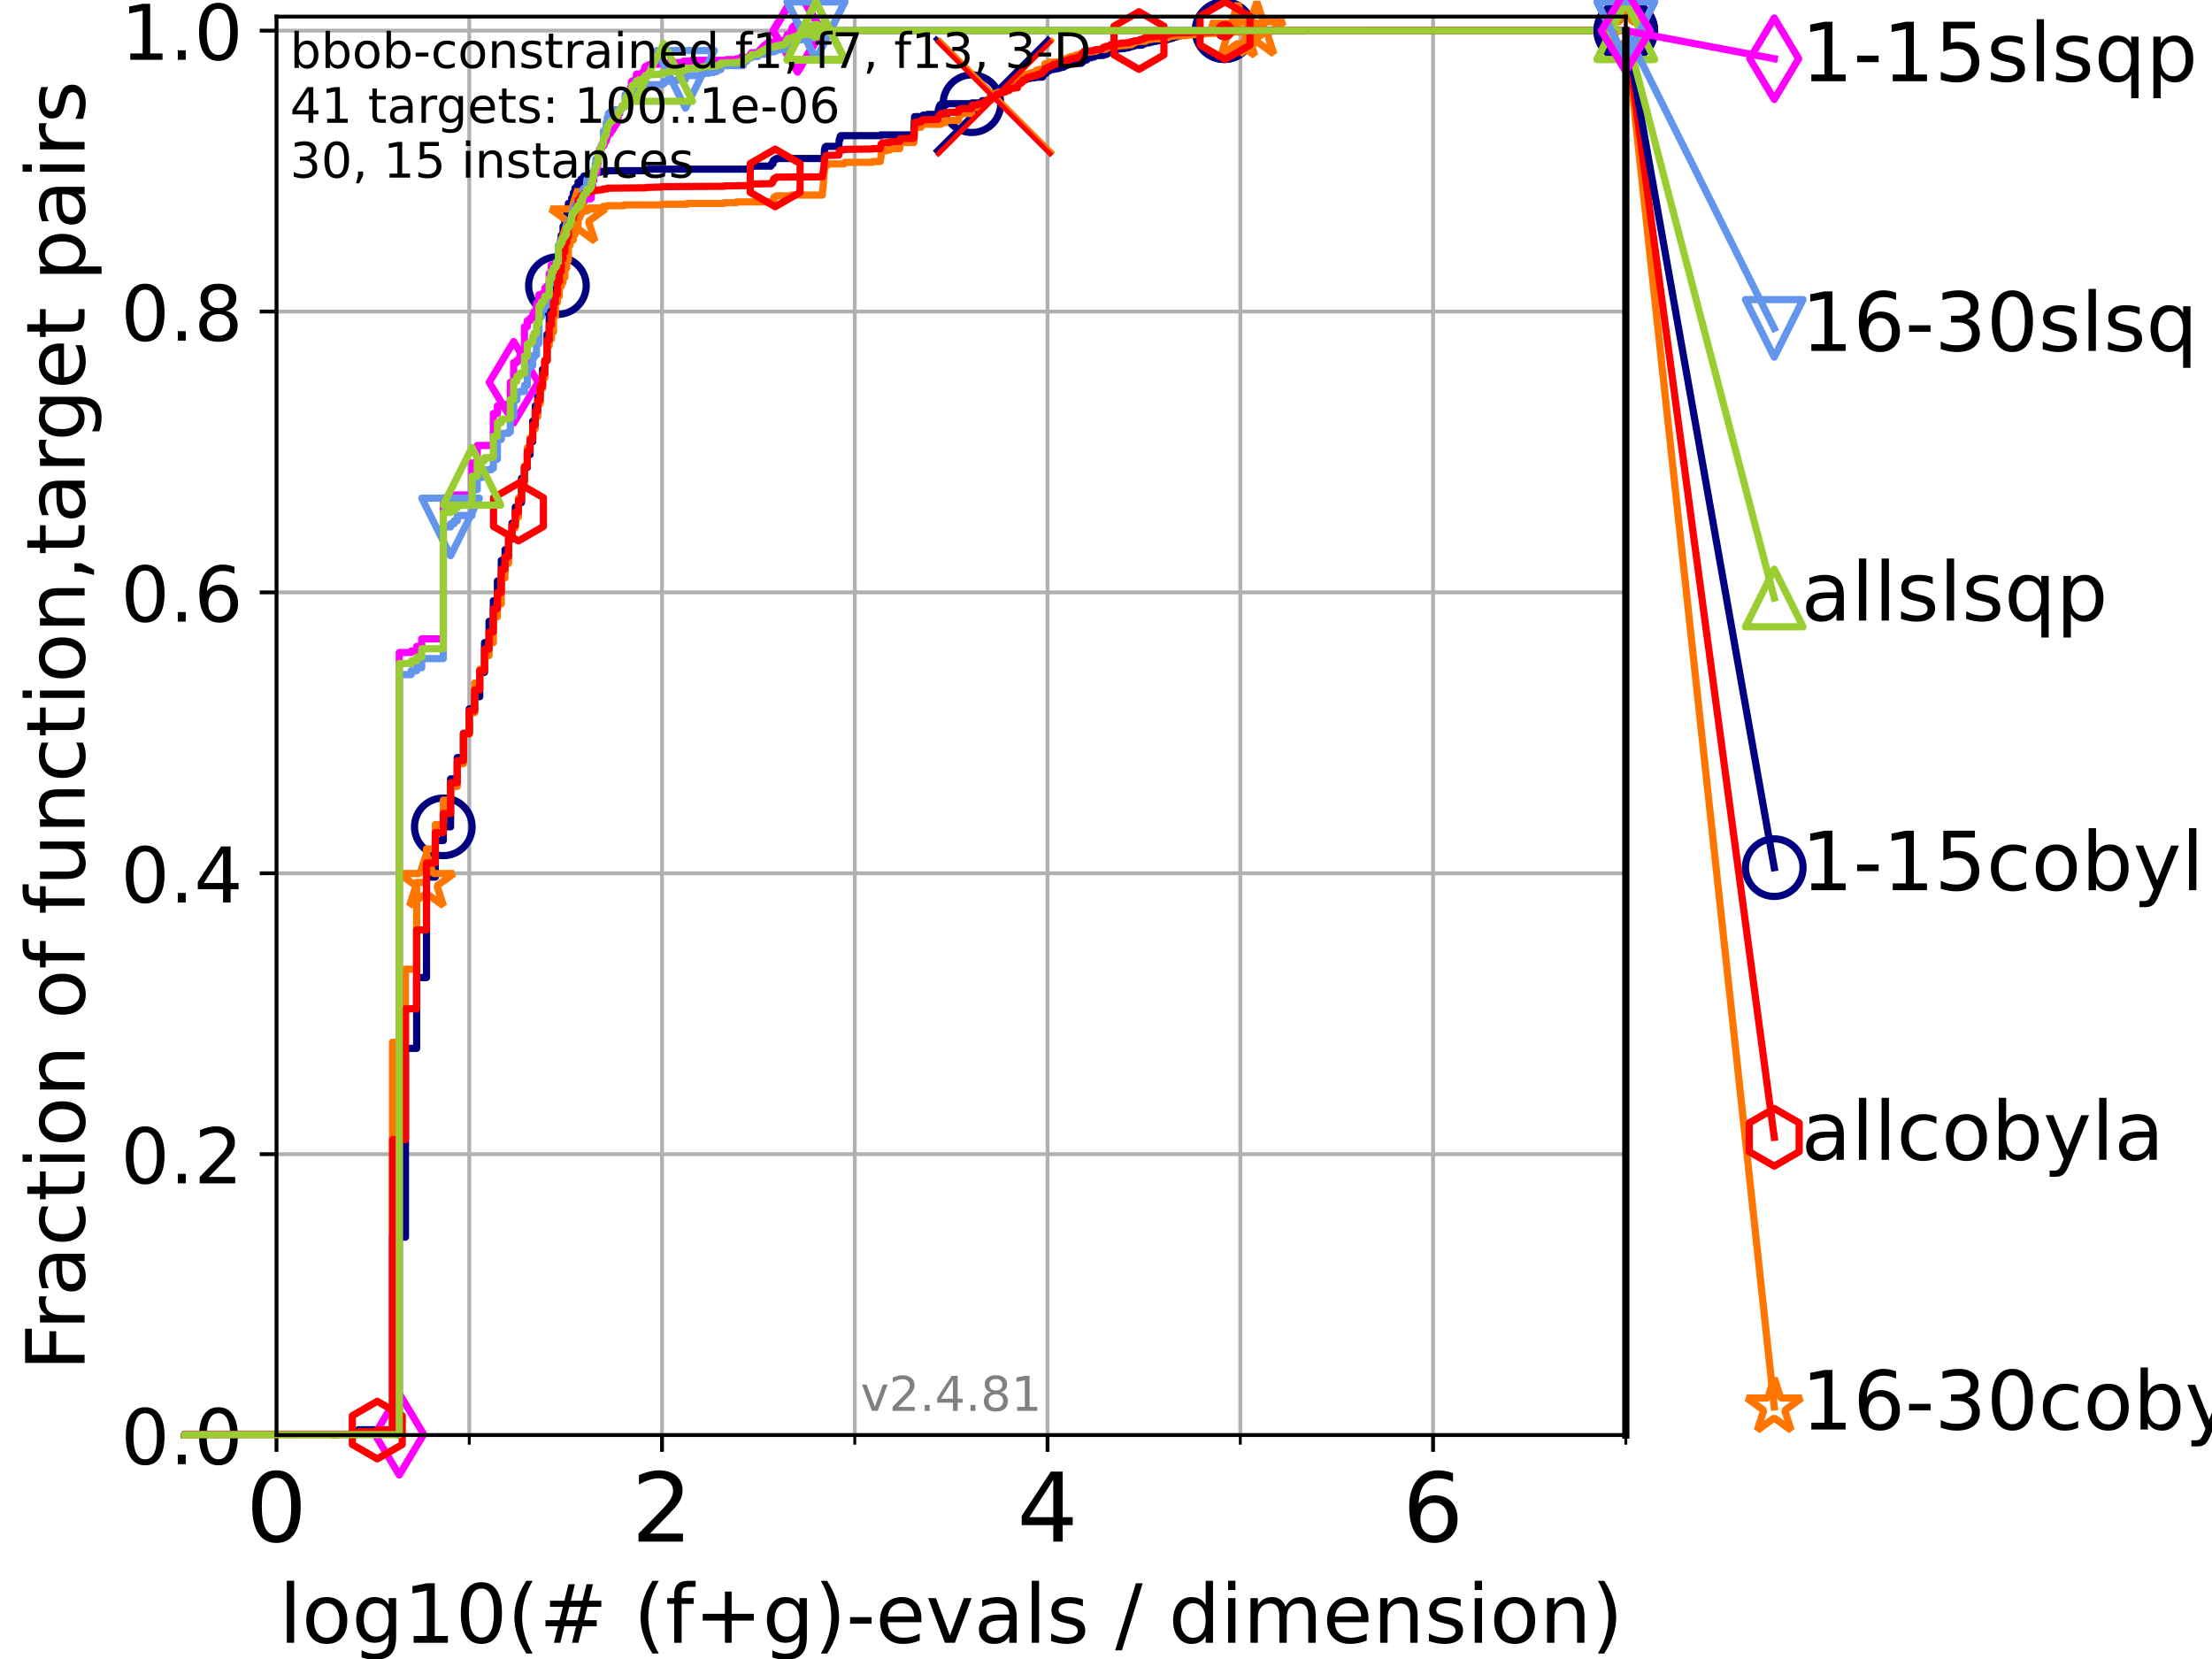<?xml version="1.0" encoding="utf-8" standalone="no"?>
<!DOCTYPE svg PUBLIC "-//W3C//DTD SVG 1.1//EN"
  "http://www.w3.org/Graphics/SVG/1.1/DTD/svg11.dtd">
<!-- Created with matplotlib (https://matplotlib.org/) -->
<svg height="345.6pt" version="1.1" viewBox="0 0 460.8 345.6" width="460.8pt" xmlns="http://www.w3.org/2000/svg" xmlns:xlink="http://www.w3.org/1999/xlink">
 <defs>
  <style type="text/css">*{stroke-linecap:butt;stroke-linejoin:round;}</style>
 </defs>
 <g id="figure_1">
  <g id="patch_1">
   <path d="M 0 345.6 
L 460.8 345.6 
L 460.8 0 
L 0 0 
z
" style="fill:#ffffff;"/>
  </g>
  <g id="axes_1">
   <g id="patch_2">
    <path d="M 57.6 298.944 
L 338.688 298.944 
L 338.688 3.456 
L 57.6 3.456 
z
" style="fill:#ffffff;"/>
   </g>
   <g id="matplotlib.axis_1">
    <g id="xtick_1">
     <g id="line2d_1">
      <path clip-path="url(#p05bc737173)" d="M 57.6 298.944 
L 57.6 3.456 
" style="fill:none;stroke:#b0b0b0;stroke-linecap:square;stroke-width:0.8;"/>
     </g>
     <g id="line2d_2">
      <defs>
       <path d="M 0 0 
L 0 3.5 
" id="m6552756dc5" style="stroke:#000000;stroke-width:0.8;"/>
      </defs>
      <g>
       <use style="stroke:#000000;stroke-width:0.8;" x="57.6" xlink:href="#m6552756dc5" y="298.944"/>
      </g>
     </g>
     <g id="text_1">
      <!-- 0 -->
      <g transform="translate(51.237 321.141)scale(0.2 -0.2)">
       <defs>
        <path d="M 31.781 66.406 
Q 24.172 66.406 20.328 58.906 
Q 16.5 51.422 16.5 36.375 
Q 16.5 21.391 20.328 13.891 
Q 24.172 6.391 31.781 6.391 
Q 39.453 6.391 43.281 13.891 
Q 47.125 21.391 47.125 36.375 
Q 47.125 51.422 43.281 58.906 
Q 39.453 66.406 31.781 66.406 
z
M 31.781 74.219 
Q 44.047 74.219 50.516 64.516 
Q 56.984 54.828 56.984 36.375 
Q 56.984 17.969 50.516 8.266 
Q 44.047 -1.422 31.781 -1.422 
Q 19.531 -1.422 13.062 8.266 
Q 6.594 17.969 6.594 36.375 
Q 6.594 54.828 13.062 64.516 
Q 19.531 74.219 31.781 74.219 
z
" id="DejaVuSans-48"/>
       </defs>
       <use xlink:href="#DejaVuSans-48"/>
      </g>
     </g>
    </g>
    <g id="xtick_2">
     <g id="line2d_3">
      <path clip-path="url(#p05bc737173)" d="M 137.911 298.944 
L 137.911 3.456 
" style="fill:none;stroke:#b0b0b0;stroke-linecap:square;stroke-width:0.8;"/>
     </g>
     <g id="line2d_4">
      <g>
       <use style="stroke:#000000;stroke-width:0.8;" x="137.911" xlink:href="#m6552756dc5" y="298.944"/>
      </g>
     </g>
     <g id="text_2">
      <!-- 2 -->
      <g transform="translate(131.548 321.141)scale(0.2 -0.2)">
       <defs>
        <path d="M 19.188 8.297 
L 53.609 8.297 
L 53.609 0 
L 7.328 0 
L 7.328 8.297 
Q 12.938 14.109 22.625 23.891 
Q 32.328 33.688 34.812 36.531 
Q 39.547 41.844 41.422 45.531 
Q 43.312 49.219 43.312 52.781 
Q 43.312 58.594 39.234 62.25 
Q 35.156 65.922 28.609 65.922 
Q 23.969 65.922 18.812 64.312 
Q 13.672 62.703 7.812 59.422 
L 7.812 69.391 
Q 13.766 71.781 18.938 73 
Q 24.125 74.219 28.422 74.219 
Q 39.75 74.219 46.484 68.547 
Q 53.219 62.891 53.219 53.422 
Q 53.219 48.922 51.531 44.891 
Q 49.859 40.875 45.406 35.406 
Q 44.188 33.984 37.641 27.219 
Q 31.109 20.453 19.188 8.297 
z
" id="DejaVuSans-50"/>
       </defs>
       <use xlink:href="#DejaVuSans-50"/>
      </g>
     </g>
    </g>
    <g id="xtick_3">
     <g id="line2d_5">
      <path clip-path="url(#p05bc737173)" d="M 218.222 298.944 
L 218.222 3.456 
" style="fill:none;stroke:#b0b0b0;stroke-linecap:square;stroke-width:0.8;"/>
     </g>
     <g id="line2d_6">
      <g>
       <use style="stroke:#000000;stroke-width:0.8;" x="218.222" xlink:href="#m6552756dc5" y="298.944"/>
      </g>
     </g>
     <g id="text_3">
      <!-- 4 -->
      <g transform="translate(211.859 321.141)scale(0.2 -0.2)">
       <defs>
        <path d="M 37.797 64.312 
L 12.891 25.391 
L 37.797 25.391 
z
M 35.203 72.906 
L 47.609 72.906 
L 47.609 25.391 
L 58.016 25.391 
L 58.016 17.188 
L 47.609 17.188 
L 47.609 0 
L 37.797 0 
L 37.797 17.188 
L 4.891 17.188 
L 4.891 26.703 
z
" id="DejaVuSans-52"/>
       </defs>
       <use xlink:href="#DejaVuSans-52"/>
      </g>
     </g>
    </g>
    <g id="xtick_4">
     <g id="line2d_7">
      <path clip-path="url(#p05bc737173)" d="M 298.533 298.944 
L 298.533 3.456 
" style="fill:none;stroke:#b0b0b0;stroke-linecap:square;stroke-width:0.8;"/>
     </g>
     <g id="line2d_8">
      <g>
       <use style="stroke:#000000;stroke-width:0.8;" x="298.533" xlink:href="#m6552756dc5" y="298.944"/>
      </g>
     </g>
     <g id="text_4">
      <!-- 6 -->
      <g transform="translate(292.17 321.141)scale(0.2 -0.2)">
       <defs>
        <path d="M 33.016 40.375 
Q 26.375 40.375 22.484 35.828 
Q 18.609 31.297 18.609 23.391 
Q 18.609 15.531 22.484 10.953 
Q 26.375 6.391 33.016 6.391 
Q 39.656 6.391 43.531 10.953 
Q 47.406 15.531 47.406 23.391 
Q 47.406 31.297 43.531 35.828 
Q 39.656 40.375 33.016 40.375 
z
M 52.594 71.297 
L 52.594 62.312 
Q 48.875 64.062 45.094 64.984 
Q 41.312 65.922 37.594 65.922 
Q 27.828 65.922 22.672 59.328 
Q 17.531 52.734 16.797 39.406 
Q 19.672 43.656 24.016 45.922 
Q 28.375 48.188 33.594 48.188 
Q 44.578 48.188 50.953 41.516 
Q 57.328 34.859 57.328 23.391 
Q 57.328 12.156 50.688 5.359 
Q 44.047 -1.422 33.016 -1.422 
Q 20.359 -1.422 13.672 8.266 
Q 6.984 17.969 6.984 36.375 
Q 6.984 53.656 15.188 63.938 
Q 23.391 74.219 37.203 74.219 
Q 40.922 74.219 44.703 73.484 
Q 48.484 72.75 52.594 71.297 
z
" id="DejaVuSans-54"/>
       </defs>
       <use xlink:href="#DejaVuSans-54"/>
      </g>
     </g>
    </g>
    <g id="xtick_5">
     <g id="line2d_9">
      <path clip-path="url(#p05bc737173)" d="M 97.755 298.944 
L 97.755 3.456 
" style="fill:none;stroke:#b0b0b0;stroke-linecap:square;stroke-width:0.8;"/>
     </g>
     <g id="line2d_10">
      <defs>
       <path d="M 0 0 
L 0 2 
" id="mc5b42fcf6f" style="stroke:#000000;stroke-width:0.6;"/>
      </defs>
      <g>
       <use style="stroke:#000000;stroke-width:0.6;" x="97.755" xlink:href="#mc5b42fcf6f" y="298.944"/>
      </g>
     </g>
    </g>
    <g id="xtick_6">
     <g id="line2d_11">
      <path clip-path="url(#p05bc737173)" d="M 178.066 298.944 
L 178.066 3.456 
" style="fill:none;stroke:#b0b0b0;stroke-linecap:square;stroke-width:0.8;"/>
     </g>
     <g id="line2d_12">
      <g>
       <use style="stroke:#000000;stroke-width:0.6;" x="178.066" xlink:href="#mc5b42fcf6f" y="298.944"/>
      </g>
     </g>
    </g>
    <g id="xtick_7">
     <g id="line2d_13">
      <path clip-path="url(#p05bc737173)" d="M 258.377 298.944 
L 258.377 3.456 
" style="fill:none;stroke:#b0b0b0;stroke-linecap:square;stroke-width:0.8;"/>
     </g>
     <g id="line2d_14">
      <g>
       <use style="stroke:#000000;stroke-width:0.6;" x="258.377" xlink:href="#mc5b42fcf6f" y="298.944"/>
      </g>
     </g>
    </g>
    <g id="xtick_8">
     <g id="line2d_15">
      <path clip-path="url(#p05bc737173)" d="M 338.688 298.944 
L 338.688 3.456 
" style="fill:none;stroke:#b0b0b0;stroke-linecap:square;stroke-width:0.8;"/>
     </g>
     <g id="line2d_16">
      <g>
       <use style="stroke:#000000;stroke-width:0.6;" x="338.688" xlink:href="#mc5b42fcf6f" y="298.944"/>
      </g>
     </g>
    </g>
    <g id="text_5">
     <!-- log10(# (f+g)-evals / dimension) -->
     <g transform="translate(58.145 342.218)scale(0.17 -0.17)">
      <defs>
       <path d="M 9.422 75.984 
L 18.406 75.984 
L 18.406 0 
L 9.422 0 
z
" id="DejaVuSans-108"/>
       <path d="M 30.609 48.391 
Q 23.391 48.391 19.188 42.75 
Q 14.984 37.109 14.984 27.297 
Q 14.984 17.484 19.156 11.844 
Q 23.344 6.203 30.609 6.203 
Q 37.797 6.203 41.984 11.859 
Q 46.188 17.531 46.188 27.297 
Q 46.188 37.016 41.984 42.703 
Q 37.797 48.391 30.609 48.391 
z
M 30.609 56 
Q 42.328 56 49.016 48.375 
Q 55.719 40.766 55.719 27.297 
Q 55.719 13.875 49.016 6.219 
Q 42.328 -1.422 30.609 -1.422 
Q 18.844 -1.422 12.172 6.219 
Q 5.516 13.875 5.516 27.297 
Q 5.516 40.766 12.172 48.375 
Q 18.844 56 30.609 56 
z
" id="DejaVuSans-111"/>
       <path d="M 45.406 27.984 
Q 45.406 37.75 41.375 43.109 
Q 37.359 48.484 30.078 48.484 
Q 22.859 48.484 18.828 43.109 
Q 14.797 37.75 14.797 27.984 
Q 14.797 18.266 18.828 12.891 
Q 22.859 7.516 30.078 7.516 
Q 37.359 7.516 41.375 12.891 
Q 45.406 18.266 45.406 27.984 
z
M 54.391 6.781 
Q 54.391 -7.172 48.188 -13.984 
Q 42 -20.797 29.203 -20.797 
Q 24.469 -20.797 20.266 -20.094 
Q 16.062 -19.391 12.109 -17.922 
L 12.109 -9.188 
Q 16.062 -11.328 19.922 -12.344 
Q 23.781 -13.375 27.781 -13.375 
Q 36.625 -13.375 41.016 -8.766 
Q 45.406 -4.156 45.406 5.172 
L 45.406 9.625 
Q 42.625 4.781 38.281 2.391 
Q 33.938 0 27.875 0 
Q 17.828 0 11.672 7.656 
Q 5.516 15.328 5.516 27.984 
Q 5.516 40.672 11.672 48.328 
Q 17.828 56 27.875 56 
Q 33.938 56 38.281 53.609 
Q 42.625 51.219 45.406 46.391 
L 45.406 54.688 
L 54.391 54.688 
z
" id="DejaVuSans-103"/>
       <path d="M 12.406 8.297 
L 28.516 8.297 
L 28.516 63.922 
L 10.984 60.406 
L 10.984 69.391 
L 28.422 72.906 
L 38.281 72.906 
L 38.281 8.297 
L 54.391 8.297 
L 54.391 0 
L 12.406 0 
z
" id="DejaVuSans-49"/>
       <path d="M 31 75.875 
Q 24.469 64.656 21.281 53.656 
Q 18.109 42.672 18.109 31.391 
Q 18.109 20.125 21.312 9.062 
Q 24.516 -2 31 -13.188 
L 23.188 -13.188 
Q 15.875 -1.703 12.234 9.375 
Q 8.594 20.453 8.594 31.391 
Q 8.594 42.281 12.203 53.312 
Q 15.828 64.359 23.188 75.875 
z
" id="DejaVuSans-40"/>
       <path d="M 51.125 44 
L 36.922 44 
L 32.812 27.688 
L 47.125 27.688 
z
M 43.797 71.781 
L 38.719 51.516 
L 52.984 51.516 
L 58.109 71.781 
L 65.922 71.781 
L 60.891 51.516 
L 76.125 51.516 
L 76.125 44 
L 58.984 44 
L 54.984 27.688 
L 70.516 27.688 
L 70.516 20.219 
L 53.078 20.219 
L 48 0 
L 40.188 0 
L 45.219 20.219 
L 30.906 20.219 
L 25.875 0 
L 18.016 0 
L 23.094 20.219 
L 7.719 20.219 
L 7.719 27.688 
L 24.906 27.688 
L 29 44 
L 13.281 44 
L 13.281 51.516 
L 30.906 51.516 
L 35.891 71.781 
z
" id="DejaVuSans-35"/>
       <path id="DejaVuSans-32"/>
       <path d="M 37.109 75.984 
L 37.109 68.5 
L 28.516 68.5 
Q 23.688 68.5 21.797 66.547 
Q 19.922 64.594 19.922 59.516 
L 19.922 54.688 
L 34.719 54.688 
L 34.719 47.703 
L 19.922 47.703 
L 19.922 0 
L 10.891 0 
L 10.891 47.703 
L 2.297 47.703 
L 2.297 54.688 
L 10.891 54.688 
L 10.891 58.5 
Q 10.891 67.625 15.141 71.797 
Q 19.391 75.984 28.609 75.984 
z
" id="DejaVuSans-102"/>
       <path d="M 46 62.703 
L 46 35.5 
L 73.188 35.5 
L 73.188 27.203 
L 46 27.203 
L 46 0 
L 37.797 0 
L 37.797 27.203 
L 10.594 27.203 
L 10.594 35.5 
L 37.797 35.5 
L 37.797 62.703 
z
" id="DejaVuSans-43"/>
       <path d="M 8.016 75.875 
L 15.828 75.875 
Q 23.141 64.359 26.781 53.312 
Q 30.422 42.281 30.422 31.391 
Q 30.422 20.453 26.781 9.375 
Q 23.141 -1.703 15.828 -13.188 
L 8.016 -13.188 
Q 14.5 -2 17.703 9.062 
Q 20.906 20.125 20.906 31.391 
Q 20.906 42.672 17.703 53.656 
Q 14.5 64.656 8.016 75.875 
z
" id="DejaVuSans-41"/>
       <path d="M 4.891 31.391 
L 31.203 31.391 
L 31.203 23.391 
L 4.891 23.391 
z
" id="DejaVuSans-45"/>
       <path d="M 56.203 29.594 
L 56.203 25.203 
L 14.891 25.203 
Q 15.484 15.922 20.484 11.062 
Q 25.484 6.203 34.422 6.203 
Q 39.594 6.203 44.453 7.469 
Q 49.312 8.734 54.109 11.281 
L 54.109 2.781 
Q 49.266 0.734 44.188 -0.344 
Q 39.109 -1.422 33.891 -1.422 
Q 20.797 -1.422 13.156 6.188 
Q 5.516 13.812 5.516 26.812 
Q 5.516 40.234 12.766 48.109 
Q 20.016 56 32.328 56 
Q 43.359 56 49.781 48.891 
Q 56.203 41.797 56.203 29.594 
z
M 47.219 32.234 
Q 47.125 39.594 43.094 43.984 
Q 39.062 48.391 32.422 48.391 
Q 24.906 48.391 20.391 44.141 
Q 15.875 39.891 15.188 32.172 
z
" id="DejaVuSans-101"/>
       <path d="M 2.984 54.688 
L 12.5 54.688 
L 29.594 8.797 
L 46.688 54.688 
L 56.203 54.688 
L 35.688 0 
L 23.484 0 
z
" id="DejaVuSans-118"/>
       <path d="M 34.281 27.484 
Q 23.391 27.484 19.188 25 
Q 14.984 22.516 14.984 16.5 
Q 14.984 11.719 18.141 8.906 
Q 21.297 6.109 26.703 6.109 
Q 34.188 6.109 38.703 11.406 
Q 43.219 16.703 43.219 25.484 
L 43.219 27.484 
z
M 52.203 31.203 
L 52.203 0 
L 43.219 0 
L 43.219 8.297 
Q 40.141 3.328 35.547 0.953 
Q 30.953 -1.422 24.312 -1.422 
Q 15.922 -1.422 10.953 3.297 
Q 6 8.016 6 15.922 
Q 6 25.141 12.172 29.828 
Q 18.359 34.516 30.609 34.516 
L 43.219 34.516 
L 43.219 35.406 
Q 43.219 41.609 39.141 45 
Q 35.062 48.391 27.688 48.391 
Q 23 48.391 18.547 47.266 
Q 14.109 46.141 10.016 43.891 
L 10.016 52.203 
Q 14.938 54.109 19.578 55.047 
Q 24.219 56 28.609 56 
Q 40.484 56 46.344 49.844 
Q 52.203 43.703 52.203 31.203 
z
" id="DejaVuSans-97"/>
       <path d="M 44.281 53.078 
L 44.281 44.578 
Q 40.484 46.531 36.375 47.5 
Q 32.281 48.484 27.875 48.484 
Q 21.188 48.484 17.844 46.438 
Q 14.5 44.391 14.5 40.281 
Q 14.5 37.156 16.891 35.375 
Q 19.281 33.594 26.516 31.984 
L 29.594 31.297 
Q 39.156 29.25 43.188 25.516 
Q 47.219 21.781 47.219 15.094 
Q 47.219 7.469 41.188 3.016 
Q 35.156 -1.422 24.609 -1.422 
Q 20.219 -1.422 15.453 -0.562 
Q 10.688 0.297 5.422 2 
L 5.422 11.281 
Q 10.406 8.688 15.234 7.391 
Q 20.062 6.109 24.812 6.109 
Q 31.156 6.109 34.562 8.281 
Q 37.984 10.453 37.984 14.406 
Q 37.984 18.062 35.516 20.016 
Q 33.062 21.969 24.703 23.781 
L 21.578 24.516 
Q 13.234 26.266 9.516 29.906 
Q 5.812 33.547 5.812 39.891 
Q 5.812 47.609 11.281 51.797 
Q 16.75 56 26.812 56 
Q 31.781 56 36.172 55.266 
Q 40.578 54.547 44.281 53.078 
z
" id="DejaVuSans-115"/>
       <path d="M 25.391 72.906 
L 33.688 72.906 
L 8.297 -9.281 
L 0 -9.281 
z
" id="DejaVuSans-47"/>
       <path d="M 45.406 46.391 
L 45.406 75.984 
L 54.391 75.984 
L 54.391 0 
L 45.406 0 
L 45.406 8.203 
Q 42.578 3.328 38.25 0.953 
Q 33.938 -1.422 27.875 -1.422 
Q 17.969 -1.422 11.734 6.484 
Q 5.516 14.406 5.516 27.297 
Q 5.516 40.188 11.734 48.094 
Q 17.969 56 27.875 56 
Q 33.938 56 38.25 53.625 
Q 42.578 51.266 45.406 46.391 
z
M 14.797 27.297 
Q 14.797 17.391 18.875 11.75 
Q 22.953 6.109 30.078 6.109 
Q 37.203 6.109 41.297 11.75 
Q 45.406 17.391 45.406 27.297 
Q 45.406 37.203 41.297 42.844 
Q 37.203 48.484 30.078 48.484 
Q 22.953 48.484 18.875 42.844 
Q 14.797 37.203 14.797 27.297 
z
" id="DejaVuSans-100"/>
       <path d="M 9.422 54.688 
L 18.406 54.688 
L 18.406 0 
L 9.422 0 
z
M 9.422 75.984 
L 18.406 75.984 
L 18.406 64.594 
L 9.422 64.594 
z
" id="DejaVuSans-105"/>
       <path d="M 52 44.188 
Q 55.375 50.25 60.062 53.125 
Q 64.75 56 71.094 56 
Q 79.641 56 84.281 50.016 
Q 88.922 44.047 88.922 33.016 
L 88.922 0 
L 79.891 0 
L 79.891 32.719 
Q 79.891 40.578 77.094 44.375 
Q 74.312 48.188 68.609 48.188 
Q 61.625 48.188 57.562 43.547 
Q 53.516 38.922 53.516 30.906 
L 53.516 0 
L 44.484 0 
L 44.484 32.719 
Q 44.484 40.625 41.703 44.406 
Q 38.922 48.188 33.109 48.188 
Q 26.219 48.188 22.156 43.531 
Q 18.109 38.875 18.109 30.906 
L 18.109 0 
L 9.078 0 
L 9.078 54.688 
L 18.109 54.688 
L 18.109 46.188 
Q 21.188 51.219 25.484 53.609 
Q 29.781 56 35.688 56 
Q 41.656 56 45.828 52.969 
Q 50 49.953 52 44.188 
z
" id="DejaVuSans-109"/>
       <path d="M 54.891 33.016 
L 54.891 0 
L 45.906 0 
L 45.906 32.719 
Q 45.906 40.484 42.875 44.328 
Q 39.844 48.188 33.797 48.188 
Q 26.516 48.188 22.312 43.547 
Q 18.109 38.922 18.109 30.906 
L 18.109 0 
L 9.078 0 
L 9.078 54.688 
L 18.109 54.688 
L 18.109 46.188 
Q 21.344 51.125 25.703 53.562 
Q 30.078 56 35.797 56 
Q 45.219 56 50.047 50.172 
Q 54.891 44.344 54.891 33.016 
z
" id="DejaVuSans-110"/>
      </defs>
      <use xlink:href="#DejaVuSans-108"/>
      <use x="27.783" xlink:href="#DejaVuSans-111"/>
      <use x="88.965" xlink:href="#DejaVuSans-103"/>
      <use x="152.441" xlink:href="#DejaVuSans-49"/>
      <use x="216.064" xlink:href="#DejaVuSans-48"/>
      <use x="279.688" xlink:href="#DejaVuSans-40"/>
      <use x="318.701" xlink:href="#DejaVuSans-35"/>
      <use x="402.49" xlink:href="#DejaVuSans-32"/>
      <use x="434.277" xlink:href="#DejaVuSans-40"/>
      <use x="473.291" xlink:href="#DejaVuSans-102"/>
      <use x="508.496" xlink:href="#DejaVuSans-43"/>
      <use x="592.285" xlink:href="#DejaVuSans-103"/>
      <use x="655.762" xlink:href="#DejaVuSans-41"/>
      <use x="694.775" xlink:href="#DejaVuSans-45"/>
      <use x="730.859" xlink:href="#DejaVuSans-101"/>
      <use x="792.383" xlink:href="#DejaVuSans-118"/>
      <use x="851.562" xlink:href="#DejaVuSans-97"/>
      <use x="912.842" xlink:href="#DejaVuSans-108"/>
      <use x="940.625" xlink:href="#DejaVuSans-115"/>
      <use x="992.725" xlink:href="#DejaVuSans-32"/>
      <use x="1024.512" xlink:href="#DejaVuSans-47"/>
      <use x="1058.203" xlink:href="#DejaVuSans-32"/>
      <use x="1089.99" xlink:href="#DejaVuSans-100"/>
      <use x="1153.467" xlink:href="#DejaVuSans-105"/>
      <use x="1181.25" xlink:href="#DejaVuSans-109"/>
      <use x="1278.662" xlink:href="#DejaVuSans-101"/>
      <use x="1340.186" xlink:href="#DejaVuSans-110"/>
      <use x="1403.564" xlink:href="#DejaVuSans-115"/>
      <use x="1455.664" xlink:href="#DejaVuSans-105"/>
      <use x="1483.447" xlink:href="#DejaVuSans-111"/>
      <use x="1544.629" xlink:href="#DejaVuSans-110"/>
      <use x="1608.008" xlink:href="#DejaVuSans-41"/>
     </g>
    </g>
   </g>
   <g id="matplotlib.axis_2">
    <g id="ytick_1">
     <g id="line2d_17">
      <path clip-path="url(#p05bc737173)" d="M 57.6 298.944 
L 338.688 298.944 
" style="fill:none;stroke:#b0b0b0;stroke-linecap:square;stroke-width:0.8;"/>
     </g>
     <g id="line2d_18">
      <defs>
       <path d="M 0 0 
L -3.5 0 
" id="m2906183d49" style="stroke:#000000;stroke-width:0.8;"/>
      </defs>
      <g>
       <use style="stroke:#000000;stroke-width:0.8;" x="57.6" xlink:href="#m2906183d49" y="298.944"/>
      </g>
     </g>
     <g id="text_6">
      <!-- 0.0 -->
      <g transform="translate(25.155 305.023)scale(0.16 -0.16)">
       <defs>
        <path d="M 10.688 12.406 
L 21 12.406 
L 21 0 
L 10.688 0 
z
" id="DejaVuSans-46"/>
       </defs>
       <use xlink:href="#DejaVuSans-48"/>
       <use x="63.623" xlink:href="#DejaVuSans-46"/>
       <use x="95.41" xlink:href="#DejaVuSans-48"/>
      </g>
     </g>
    </g>
    <g id="ytick_2">
     <g id="line2d_19">
      <path clip-path="url(#p05bc737173)" d="M 57.6 240.432 
L 338.688 240.432 
" style="fill:none;stroke:#b0b0b0;stroke-linecap:square;stroke-width:0.8;"/>
     </g>
     <g id="line2d_20">
      <g>
       <use style="stroke:#000000;stroke-width:0.8;" x="57.6" xlink:href="#m2906183d49" y="240.432"/>
      </g>
     </g>
     <g id="text_7">
      <!-- 0.2 -->
      <g transform="translate(25.155 246.51)scale(0.16 -0.16)">
       <use xlink:href="#DejaVuSans-48"/>
       <use x="63.623" xlink:href="#DejaVuSans-46"/>
       <use x="95.41" xlink:href="#DejaVuSans-50"/>
      </g>
     </g>
    </g>
    <g id="ytick_3">
     <g id="line2d_21">
      <path clip-path="url(#p05bc737173)" d="M 57.6 181.919 
L 338.688 181.919 
" style="fill:none;stroke:#b0b0b0;stroke-linecap:square;stroke-width:0.8;"/>
     </g>
     <g id="line2d_22">
      <g>
       <use style="stroke:#000000;stroke-width:0.8;" x="57.6" xlink:href="#m2906183d49" y="181.919"/>
      </g>
     </g>
     <g id="text_8">
      <!-- 0.4 -->
      <g transform="translate(25.155 187.998)scale(0.16 -0.16)">
       <use xlink:href="#DejaVuSans-48"/>
       <use x="63.623" xlink:href="#DejaVuSans-46"/>
       <use x="95.41" xlink:href="#DejaVuSans-52"/>
      </g>
     </g>
    </g>
    <g id="ytick_4">
     <g id="line2d_23">
      <path clip-path="url(#p05bc737173)" d="M 57.6 123.407 
L 338.688 123.407 
" style="fill:none;stroke:#b0b0b0;stroke-linecap:square;stroke-width:0.8;"/>
     </g>
     <g id="line2d_24">
      <g>
       <use style="stroke:#000000;stroke-width:0.8;" x="57.6" xlink:href="#m2906183d49" y="123.407"/>
      </g>
     </g>
     <g id="text_9">
      <!-- 0.6 -->
      <g transform="translate(25.155 129.485)scale(0.16 -0.16)">
       <use xlink:href="#DejaVuSans-48"/>
       <use x="63.623" xlink:href="#DejaVuSans-46"/>
       <use x="95.41" xlink:href="#DejaVuSans-54"/>
      </g>
     </g>
    </g>
    <g id="ytick_5">
     <g id="line2d_25">
      <path clip-path="url(#p05bc737173)" d="M 57.6 64.894 
L 338.688 64.894 
" style="fill:none;stroke:#b0b0b0;stroke-linecap:square;stroke-width:0.8;"/>
     </g>
     <g id="line2d_26">
      <g>
       <use style="stroke:#000000;stroke-width:0.8;" x="57.6" xlink:href="#m2906183d49" y="64.894"/>
      </g>
     </g>
     <g id="text_10">
      <!-- 0.8 -->
      <g transform="translate(25.155 70.973)scale(0.16 -0.16)">
       <defs>
        <path d="M 31.781 34.625 
Q 24.75 34.625 20.719 30.859 
Q 16.703 27.094 16.703 20.516 
Q 16.703 13.922 20.719 10.156 
Q 24.75 6.391 31.781 6.391 
Q 38.812 6.391 42.859 10.172 
Q 46.922 13.969 46.922 20.516 
Q 46.922 27.094 42.891 30.859 
Q 38.875 34.625 31.781 34.625 
z
M 21.922 38.812 
Q 15.578 40.375 12.031 44.719 
Q 8.5 49.078 8.5 55.328 
Q 8.5 64.062 14.719 69.141 
Q 20.953 74.219 31.781 74.219 
Q 42.672 74.219 48.875 69.141 
Q 55.078 64.062 55.078 55.328 
Q 55.078 49.078 51.531 44.719 
Q 48 40.375 41.703 38.812 
Q 48.828 37.156 52.797 32.312 
Q 56.781 27.484 56.781 20.516 
Q 56.781 9.906 50.312 4.234 
Q 43.844 -1.422 31.781 -1.422 
Q 19.734 -1.422 13.25 4.234 
Q 6.781 9.906 6.781 20.516 
Q 6.781 27.484 10.781 32.312 
Q 14.797 37.156 21.922 38.812 
z
M 18.312 54.391 
Q 18.312 48.734 21.844 45.562 
Q 25.391 42.391 31.781 42.391 
Q 38.141 42.391 41.719 45.562 
Q 45.312 48.734 45.312 54.391 
Q 45.312 60.062 41.719 63.234 
Q 38.141 66.406 31.781 66.406 
Q 25.391 66.406 21.844 63.234 
Q 18.312 60.062 18.312 54.391 
z
" id="DejaVuSans-56"/>
       </defs>
       <use xlink:href="#DejaVuSans-48"/>
       <use x="63.623" xlink:href="#DejaVuSans-46"/>
       <use x="95.41" xlink:href="#DejaVuSans-56"/>
      </g>
     </g>
    </g>
    <g id="ytick_6">
     <g id="line2d_27">
      <path clip-path="url(#p05bc737173)" d="M 57.6 6.382 
L 338.688 6.382 
" style="fill:none;stroke:#b0b0b0;stroke-linecap:square;stroke-width:0.8;"/>
     </g>
     <g id="line2d_28">
      <g>
       <use style="stroke:#000000;stroke-width:0.8;" x="57.6" xlink:href="#m2906183d49" y="6.382"/>
      </g>
     </g>
     <g id="text_11">
      <!-- 1.0 -->
      <g transform="translate(25.155 12.46)scale(0.16 -0.16)">
       <use xlink:href="#DejaVuSans-49"/>
       <use x="63.623" xlink:href="#DejaVuSans-46"/>
       <use x="95.41" xlink:href="#DejaVuSans-48"/>
      </g>
     </g>
    </g>
    <g id="text_12">
     <!-- Fraction of function,target pairs -->
     <g transform="translate(17.62 285.585)rotate(-90)scale(0.17 -0.17)">
      <defs>
       <path d="M 9.812 72.906 
L 51.703 72.906 
L 51.703 64.594 
L 19.672 64.594 
L 19.672 43.109 
L 48.578 43.109 
L 48.578 34.812 
L 19.672 34.812 
L 19.672 0 
L 9.812 0 
z
" id="DejaVuSans-70"/>
       <path d="M 41.109 46.297 
Q 39.594 47.172 37.812 47.578 
Q 36.031 48 33.891 48 
Q 26.266 48 22.188 43.047 
Q 18.109 38.094 18.109 28.812 
L 18.109 0 
L 9.078 0 
L 9.078 54.688 
L 18.109 54.688 
L 18.109 46.188 
Q 20.953 51.172 25.484 53.578 
Q 30.031 56 36.531 56 
Q 37.453 56 38.578 55.875 
Q 39.703 55.766 41.062 55.516 
z
" id="DejaVuSans-114"/>
       <path d="M 48.781 52.594 
L 48.781 44.188 
Q 44.969 46.297 41.141 47.344 
Q 37.312 48.391 33.406 48.391 
Q 24.656 48.391 19.812 42.844 
Q 14.984 37.312 14.984 27.297 
Q 14.984 17.281 19.812 11.734 
Q 24.656 6.203 33.406 6.203 
Q 37.312 6.203 41.141 7.25 
Q 44.969 8.297 48.781 10.406 
L 48.781 2.094 
Q 45.016 0.344 40.984 -0.531 
Q 36.969 -1.422 32.422 -1.422 
Q 20.062 -1.422 12.781 6.344 
Q 5.516 14.109 5.516 27.297 
Q 5.516 40.672 12.859 48.328 
Q 20.219 56 33.016 56 
Q 37.156 56 41.109 55.141 
Q 45.062 54.297 48.781 52.594 
z
" id="DejaVuSans-99"/>
       <path d="M 18.312 70.219 
L 18.312 54.688 
L 36.812 54.688 
L 36.812 47.703 
L 18.312 47.703 
L 18.312 18.016 
Q 18.312 11.328 20.141 9.422 
Q 21.969 7.516 27.594 7.516 
L 36.812 7.516 
L 36.812 0 
L 27.594 0 
Q 17.188 0 13.234 3.875 
Q 9.281 7.766 9.281 18.016 
L 9.281 47.703 
L 2.688 47.703 
L 2.688 54.688 
L 9.281 54.688 
L 9.281 70.219 
z
" id="DejaVuSans-116"/>
       <path d="M 8.5 21.578 
L 8.5 54.688 
L 17.484 54.688 
L 17.484 21.922 
Q 17.484 14.156 20.5 10.266 
Q 23.531 6.391 29.594 6.391 
Q 36.859 6.391 41.078 11.031 
Q 45.312 15.672 45.312 23.688 
L 45.312 54.688 
L 54.297 54.688 
L 54.297 0 
L 45.312 0 
L 45.312 8.406 
Q 42.047 3.422 37.719 1 
Q 33.406 -1.422 27.688 -1.422 
Q 18.266 -1.422 13.375 4.438 
Q 8.5 10.297 8.5 21.578 
z
M 31.109 56 
z
" id="DejaVuSans-117"/>
       <path d="M 11.719 12.406 
L 22.016 12.406 
L 22.016 4 
L 14.016 -11.625 
L 7.719 -11.625 
L 11.719 4 
z
" id="DejaVuSans-44"/>
       <path d="M 18.109 8.203 
L 18.109 -20.797 
L 9.078 -20.797 
L 9.078 54.688 
L 18.109 54.688 
L 18.109 46.391 
Q 20.953 51.266 25.266 53.625 
Q 29.594 56 35.594 56 
Q 45.562 56 51.781 48.094 
Q 58.016 40.188 58.016 27.297 
Q 58.016 14.406 51.781 6.484 
Q 45.562 -1.422 35.594 -1.422 
Q 29.594 -1.422 25.266 0.953 
Q 20.953 3.328 18.109 8.203 
z
M 48.688 27.297 
Q 48.688 37.203 44.609 42.844 
Q 40.531 48.484 33.406 48.484 
Q 26.266 48.484 22.188 42.844 
Q 18.109 37.203 18.109 27.297 
Q 18.109 17.391 22.188 11.75 
Q 26.266 6.109 33.406 6.109 
Q 40.531 6.109 44.609 11.75 
Q 48.688 17.391 48.688 27.297 
z
" id="DejaVuSans-112"/>
      </defs>
      <use xlink:href="#DejaVuSans-70"/>
      <use x="50.27" xlink:href="#DejaVuSans-114"/>
      <use x="91.383" xlink:href="#DejaVuSans-97"/>
      <use x="152.662" xlink:href="#DejaVuSans-99"/>
      <use x="207.643" xlink:href="#DejaVuSans-116"/>
      <use x="246.852" xlink:href="#DejaVuSans-105"/>
      <use x="274.635" xlink:href="#DejaVuSans-111"/>
      <use x="335.816" xlink:href="#DejaVuSans-110"/>
      <use x="399.195" xlink:href="#DejaVuSans-32"/>
      <use x="430.982" xlink:href="#DejaVuSans-111"/>
      <use x="492.164" xlink:href="#DejaVuSans-102"/>
      <use x="527.369" xlink:href="#DejaVuSans-32"/>
      <use x="559.156" xlink:href="#DejaVuSans-102"/>
      <use x="594.361" xlink:href="#DejaVuSans-117"/>
      <use x="657.74" xlink:href="#DejaVuSans-110"/>
      <use x="721.119" xlink:href="#DejaVuSans-99"/>
      <use x="776.1" xlink:href="#DejaVuSans-116"/>
      <use x="815.309" xlink:href="#DejaVuSans-105"/>
      <use x="843.092" xlink:href="#DejaVuSans-111"/>
      <use x="904.273" xlink:href="#DejaVuSans-110"/>
      <use x="967.652" xlink:href="#DejaVuSans-44"/>
      <use x="999.439" xlink:href="#DejaVuSans-116"/>
      <use x="1038.648" xlink:href="#DejaVuSans-97"/>
      <use x="1099.928" xlink:href="#DejaVuSans-114"/>
      <use x="1139.291" xlink:href="#DejaVuSans-103"/>
      <use x="1202.768" xlink:href="#DejaVuSans-101"/>
      <use x="1264.291" xlink:href="#DejaVuSans-116"/>
      <use x="1303.5" xlink:href="#DejaVuSans-32"/>
      <use x="1335.287" xlink:href="#DejaVuSans-112"/>
      <use x="1398.764" xlink:href="#DejaVuSans-97"/>
      <use x="1460.043" xlink:href="#DejaVuSans-105"/>
      <use x="1487.826" xlink:href="#DejaVuSans-114"/>
      <use x="1528.939" xlink:href="#DejaVuSans-115"/>
     </g>
    </g>
   </g>
   <g id="line2d_29">
    <defs>
     <path d="M 0 1.5 
C 0.398 1.5 0.779 1.342 1.061 1.061 
C 1.342 0.779 1.5 0.398 1.5 0 
C 1.5 -0.398 1.342 -0.779 1.061 -1.061 
C 0.779 -1.342 0.398 -1.5 0 -1.5 
C -0.398 -1.5 -0.779 -1.342 -1.061 -1.061 
C -1.342 -0.779 -1.5 -0.398 -1.5 0 
C -1.5 0.398 -1.342 0.779 -1.061 1.061 
C -0.779 1.342 -0.398 1.5 0 1.5 
z
" id="md577ad34ba" style="stroke:#000080;"/>
    </defs>
    <g>
     <use style="fill:#000080;stroke:#000080;" x="255.021" xlink:href="#md577ad34ba" y="6.382"/>
     <use style="fill:#000080;stroke:#000080;" x="255.021" xlink:href="#md577ad34ba" y="6.382"/>
    </g>
   </g>
   <g id="line2d_30">
    <path d="M 38.441 298.944 
L 38.441 298.785 
L 74.705 298.785 
L 74.705 297.834 
L 81.776 297.834 
L 81.776 257.716 
L 84.464 257.716 
L 84.464 218.39 
L 86.793 218.39 
L 86.793 203.643 
L 88.847 203.643 
L 88.847 182.712 
L 90.684 182.712 
L 90.684 175.101 
L 92.347 175.101 
L 92.347 172.246 
L 93.864 172.246 
L 93.864 162.256 
L 95.26 162.256 
L 95.26 157.816 
L 96.552 157.816 
L 96.552 152.742 
L 97.755 152.742 
L 97.755 147.668 
L 98.881 147.668 
L 98.881 145.131 
L 99.938 145.131 
L 99.938 140.056 
L 100.935 140.056 
L 100.935 133.872 
L 101.878 133.872 
L 101.878 129.432 
L 102.772 129.432 
L 102.772 125.151 
L 103.623 125.151 
L 103.623 121.028 
L 104.435 121.028 
L 104.435 116.747 
L 105.21 116.747 
L 105.21 114.527 
L 105.952 114.527 
L 105.952 112.307 
L 106.664 112.307 
L 106.664 108.977 
L 107.348 108.977 
L 107.348 105.647 
L 108.006 105.647 
L 108.006 104.695 
L 108.64 104.695 
L 108.64 99.621 
L 109.252 99.621 
L 109.252 97.401 
L 109.843 97.401 
L 109.843 94.705 
L 110.415 94.705 
L 110.415 92.01 
L 110.969 92.01 
L 110.969 87.728 
L 111.506 87.728 
L 111.506 84.557 
L 112.026 84.557 
L 112.026 82.654 
L 112.532 82.654 
L 112.532 80.117 
L 113.023 80.117 
L 113.023 76.945 
L 113.501 76.945 
L 113.501 75.043 
L 113.966 75.043 
L 113.966 69.651 
L 114.419 69.651 
L 114.419 64.736 
L 114.86 64.736 
L 114.86 61.723 
L 115.291 61.723 
L 115.291 60.137 
L 115.711 60.137 
L 115.711 59.503 
L 116.122 59.503 
L 116.122 55.697 
L 116.523 55.697 
L 116.523 53.477 
L 116.914 53.477 
L 116.914 49.037 
L 117.298 49.037 
L 117.298 47.134 
L 117.673 47.134 
L 117.673 45.231 
L 118.04 45.231 
L 118.04 44.28 
L 118.4 44.28 
L 118.4 42.377 
L 118.752 42.377 
L 118.752 42.219 
L 119.097 42.219 
L 119.097 41.267 
L 119.436 41.267 
L 119.436 40.157 
L 119.768 40.157 
L 119.768 39.206 
L 120.094 39.206 
L 120.094 38.889 
L 120.414 38.889 
L 120.414 37.937 
L 121.037 37.937 
L 121.037 37.303 
L 121.638 37.303 
L 121.638 36.669 
L 122.503 36.669 
L 122.503 36.51 
L 123.057 36.51 
L 123.057 36.193 
L 123.594 36.193 
L 123.594 36.034 
L 124.369 36.034 
L 124.369 35.876 
L 125.111 35.876 
L 125.111 35.717 
L 126.507 35.717 
L 126.507 35.559 
L 134.591 35.559 
L 134.591 35.4 
L 135.008 35.4 
L 135.008 35.241 
L 156.011 35.241 
L 156.011 34.924 
L 156.297 34.924 
L 156.297 34.766 
L 156.777 34.766 
L 156.777 34.607 
L 160.585 34.607 
L 160.68 34.131 
L 161.023 34.131 
L 161.054 33.497 
L 161.208 33.497 
L 161.208 33.339 
L 161.45 33.339 
L 161.45 33.18 
L 161.72 33.18 
L 161.72 33.021 
L 171.417 33.021 
L 171.417 32.863 
L 171.671 32.863 
L 171.771 31.119 
L 171.788 31.119 
L 171.888 30.643 
L 172.069 30.643 
L 172.069 30.484 
L 174.754 30.484 
L 174.824 29.057 
L 174.991 29.057 
L 175.019 28.423 
L 175.143 28.423 
L 175.143 28.264 
L 183.458 28.264 
L 183.458 28.106 
L 190.351 28.106 
L 190.454 25.41 
L 190.483 25.41 
L 190.528 24.3 
L 192.262 24.3 
L 192.283 23.983 
L 193.215 23.983 
L 193.215 23.824 
L 195.388 23.824 
L 195.487 22.714 
L 195.525 22.714 
L 195.636 22.239 
L 195.712 22.239 
L 195.712 22.08 
L 195.83 22.08 
L 195.897 21.763 
L 197.268 21.763 
L 197.268 21.604 
L 202.466 21.604 
L 202.466 21.446 
L 204.569 21.446 
L 204.615 20.97 
L 206.236 20.891 
L 206.299 20.177 
L 206.555 20.098 
L 206.596 19.781 
L 206.818 19.702 
L 206.818 19.622 
L 207.521 19.543 
L 207.618 19.147 
L 208.429 19.067 
L 208.429 18.988 
L 208.801 18.909 
L 208.852 18.592 
L 209.13 18.512 
L 209.13 18.433 
L 210.035 18.354 
L 210.035 18.274 
L 210.234 18.274 
L 210.264 17.482 
L 212.108 17.402 
L 212.122 17.164 
L 212.307 17.085 
L 212.389 16.847 
L 212.812 16.847 
L 212.812 16.689 
L 213.708 16.609 
L 213.708 16.451 
L 214.381 16.372 
L 214.381 16.292 
L 215.539 16.213 
L 215.539 16.134 
L 217.173 16.054 
L 217.191 15.579 
L 217.545 15.499 
L 217.545 15.341 
L 217.949 15.262 
L 218.036 15.024 
L 218.096 14.944 
L 218.096 14.865 
L 218.571 14.786 
L 218.571 14.707 
L 218.782 14.627 
L 218.782 14.548 
L 219.508 14.469 
L 219.508 14.389 
L 220.4 14.31 
L 220.4 14.231 
L 220.925 14.152 
L 220.925 14.072 
L 221.576 13.993 
L 221.576 13.914 
L 221.813 13.834 
L 221.853 13.676 
L 222.424 13.597 
L 222.454 13.438 
L 222.701 13.359 
L 222.701 13.279 
L 225.219 13.2 
L 225.219 13.121 
L 225.437 13.042 
L 225.455 12.883 
L 225.677 12.804 
L 225.677 12.724 
L 225.927 12.645 
L 225.927 12.566 
L 226.385 12.487 
L 226.489 12.249 
L 226.738 12.169 
L 226.738 12.09 
L 227.374 12.011 
L 227.374 11.932 
L 227.964 11.852 
L 228.025 11.614 
L 229.893 11.535 
L 229.893 11.456 
L 230.39 11.377 
L 230.39 11.297 
L 230.737 11.218 
L 230.815 10.98 
L 230.952 10.901 
L 230.952 10.822 
L 231.55 10.742 
L 231.55 10.663 
L 231.777 10.584 
L 231.777 10.504 
L 232.469 10.425 
L 232.469 10.346 
L 232.903 10.267 
L 232.903 10.187 
L 234.277 10.108 
L 234.277 10.029 
L 235.119 9.949 
L 235.119 9.87 
L 235.591 9.791 
L 235.591 9.712 
L 236.201 9.632 
L 236.285 9.474 
L 237.936 9.394 
L 237.936 9.315 
L 238.243 9.236 
L 238.243 9.157 
L 238.597 9.077 
L 238.597 8.998 
L 239.45 8.919 
L 239.45 8.839 
L 240.075 8.76 
L 240.075 8.681 
L 240.898 8.602 
L 240.898 8.522 
L 242.376 8.443 
L 242.376 8.364 
L 243.161 8.284 
L 243.161 8.205 
L 243.725 8.126 
L 243.725 8.047 
L 244.288 7.967 
L 244.302 7.809 
L 245.039 7.729 
L 245.149 7.571 
L 245.777 7.492 
L 245.777 7.412 
L 246.896 7.333 
L 246.896 7.254 
L 247.138 7.174 
L 247.138 7.095 
L 248.2 7.016 
L 248.2 6.937 
L 249.897 6.857 
L 249.897 6.778 
L 251.043 6.699 
L 251.043 6.619 
L 254.252 6.54 
L 254.252 6.461 
L 338.688 6.382 
L 338.688 6.382 
" style="fill:none;stroke:#000080;stroke-linecap:square;stroke-width:1.5;"/>
   </g>
   <g id="line2d_31">
    <defs>
     <path d="M 0 6 
C 1.591 6 3.117 5.368 4.243 4.243 
C 5.368 3.117 6 1.591 6 0 
C 6 -1.591 5.368 -3.117 4.243 -4.243 
C 3.117 -5.368 1.591 -6 0 -6 
C -1.591 -6 -3.117 -5.368 -4.243 -4.243 
C -5.368 -3.117 -6 -1.591 -6 0 
C -6 1.591 -5.368 3.117 -4.243 4.243 
C -3.117 5.368 -1.591 6 0 6 
z
" id="maf64d8fe7f" style="stroke:#000080;stroke-width:1.5;"/>
    </defs>
    <g>
     <use style="fill-opacity:0;stroke:#000080;stroke-width:1.5;" x="92.347" xlink:href="#maf64d8fe7f" y="172.246"/>
     <use style="fill-opacity:0;stroke:#000080;stroke-width:1.5;" x="116.122" xlink:href="#maf64d8fe7f" y="59.503"/>
     <use style="fill-opacity:0;stroke:#000080;stroke-width:1.5;" x="202.466" xlink:href="#maf64d8fe7f" y="21.604"/>
     <use style="fill-opacity:0;stroke:#000080;stroke-width:1.5;" x="255.021" xlink:href="#maf64d8fe7f" y="6.382"/>
     <use style="fill-opacity:0;stroke:#000080;stroke-width:1.5;" x="255.021" xlink:href="#maf64d8fe7f" y="6.382"/>
     <use style="fill-opacity:0;stroke:#000080;stroke-width:1.5;" x="338.688" xlink:href="#maf64d8fe7f" y="6.382"/>
    </g>
   </g>
   <g id="line2d_32">
    <path style="fill:none;stroke:#000080;stroke-linecap:square;stroke-width:1.5;"/>
    <g/>
   </g>
   <g id="line2d_33">
    <path clip-path="url(#p05bc737173)" d="M 206.674 19.781 
" style="fill:none;stroke:#000080;stroke-linecap:square;stroke-width:1.5;"/>
    <defs>
     <path d="M -12 12 
L 12 -12 
M -12 -12 
L 12 12 
" id="m41a27b375e" style="stroke:#000080;"/>
    </defs>
    <g clip-path="url(#p05bc737173)">
     <use style="fill:#000080;stroke:#000080;" x="206.674" xlink:href="#m41a27b375e" y="19.781"/>
    </g>
   </g>
   <g id="line2d_34">
    <defs>
     <path d="M 0 1.5 
C 0.398 1.5 0.779 1.342 1.061 1.061 
C 1.342 0.779 1.5 0.398 1.5 0 
C 1.5 -0.398 1.342 -0.779 1.061 -1.061 
C 0.779 -1.342 0.398 -1.5 0 -1.5 
C -0.398 -1.5 -0.779 -1.342 -1.061 -1.061 
C -1.342 -0.779 -1.5 -0.398 -1.5 0 
C -1.5 0.398 -1.342 0.779 -1.061 1.061 
C -0.779 1.342 -0.398 1.5 0 1.5 
z
" id="mcbc8e57be3" style="stroke:#ff00ff;"/>
    </defs>
    <g>
     <use style="fill:#ff00ff;stroke:#ff00ff;" x="166.152" xlink:href="#mcbc8e57be3" y="6.382"/>
     <use style="fill:#ff00ff;stroke:#ff00ff;" x="166.152" xlink:href="#mcbc8e57be3" y="6.382"/>
    </g>
   </g>
   <g id="line2d_35">
    <path d="M 38.441 298.944 
L 38.441 298.785 
L 83.172 298.785 
L 83.172 135.934 
L 85.667 135.934 
L 85.667 135.616 
L 86.793 135.616 
L 86.793 134.665 
L 87.85 134.665 
L 87.85 133.079 
L 92.347 133.079 
L 92.347 103.744 
L 94.576 103.744 
L 94.576 103.11 
L 98.327 103.11 
L 98.327 96.45 
L 99.418 96.45 
L 99.418 92.802 
L 102.772 92.802 
L 102.772 86.143 
L 103.623 86.143 
L 103.623 84.557 
L 104.435 84.557 
L 104.435 84.24 
L 106.312 84.24 
L 106.312 79.641 
L 107.009 79.641 
L 107.009 75.518 
L 107.68 75.518 
L 107.68 75.043 
L 108.326 75.043 
L 108.326 73.933 
L 109.252 73.933 
L 109.252 68.066 
L 109.843 68.066 
L 109.843 66.797 
L 110.415 66.797 
L 110.415 66.321 
L 110.969 66.321 
L 110.969 65.528 
L 111.239 65.528 
L 111.239 64.894 
L 111.768 64.894 
L 111.768 63.15 
L 112.281 63.15 
L 112.281 61.406 
L 112.779 61.406 
L 112.779 61.247 
L 113.264 61.247 
L 113.264 60.93 
L 113.501 60.93 
L 113.501 59.978 
L 113.966 59.978 
L 113.966 59.503 
L 114.419 59.503 
L 114.419 56.966 
L 114.86 56.966 
L 114.86 55.221 
L 115.711 55.221 
L 115.711 54.746 
L 116.323 54.746 
L 116.323 51.257 
L 116.72 51.257 
L 116.72 50.147 
L 117.107 50.147 
L 117.107 49.671 
L 117.298 49.671 
L 117.298 49.513 
L 117.673 49.513 
L 117.673 48.72 
L 118.04 48.72 
L 118.04 47.927 
L 118.4 47.927 
L 118.4 47.768 
L 118.752 47.768 
L 118.752 46.341 
L 119.097 46.341 
L 119.097 45.073 
L 119.603 45.073 
L 119.603 44.597 
L 120.255 44.597 
L 120.255 43.487 
L 120.883 43.487 
L 120.883 42.536 
L 121.34 42.536 
L 121.34 42.219 
L 121.638 42.219 
L 121.638 41.584 
L 121.785 41.584 
L 121.785 41.426 
L 123.057 41.426 
L 123.057 41.267 
L 123.193 41.267 
L 123.193 39.523 
L 123.461 39.523 
L 123.461 37.62 
L 123.725 37.62 
L 123.725 36.034 
L 124.369 36.034 
L 124.369 34.766 
L 124.495 34.766 
L 124.495 33.973 
L 124.62 33.973 
L 124.62 32.07 
L 124.867 32.07 
L 124.867 31.119 
L 125.111 31.119 
L 125.111 30.96 
L 125.352 30.96 
L 125.352 30.484 
L 125.471 30.484 
L 125.471 30.326 
L 125.823 30.326 
L 125.823 30.009 
L 125.939 30.009 
L 125.939 29.533 
L 126.168 29.533 
L 126.168 29.374 
L 126.282 29.374 
L 126.282 28.74 
L 126.507 28.74 
L 126.507 28.106 
L 126.729 28.106 
L 126.839 27.789 
L 127.165 27.789 
L 127.165 27.313 
L 127.379 27.313 
L 127.379 27.154 
L 127.59 27.154 
L 127.695 26.837 
L 127.799 26.837 
L 127.799 26.361 
L 128.006 26.361 
L 128.006 26.203 
L 128.21 26.203 
L 128.311 25.727 
L 128.511 25.727 
L 128.511 25.093 
L 128.709 25.093 
L 128.808 23.666 
L 129.099 23.666 
L 129.099 22.714 
L 129.386 22.714 
L 129.386 22.556 
L 129.574 22.556 
L 129.574 22.08 
L 130.398 22.08 
L 130.398 20.812 
L 130.576 20.812 
L 130.576 20.336 
L 130.84 20.336 
L 130.84 19.067 
L 131.355 19.067 
L 131.355 18.116 
L 131.524 18.116 
L 131.524 17.006 
L 131.691 17.006 
L 131.691 16.847 
L 132.502 16.847 
L 132.581 15.42 
L 133.947 15.42 
L 133.947 14.944 
L 134.236 14.944 
L 134.308 13.993 
L 134.45 13.993 
L 134.45 13.834 
L 135.077 13.834 
L 135.077 13.517 
L 135.482 13.517 
L 135.482 13.359 
L 137.199 13.359 
L 137.199 13.2 
L 139.307 13.2 
L 139.307 13.042 
L 142.397 13.042 
L 142.397 12.724 
L 144.108 12.724 
L 144.108 12.566 
L 151.287 12.566 
L 151.287 12.407 
L 153.419 12.407 
L 153.419 12.249 
L 154.281 12.249 
L 154.281 11.932 
L 156.297 11.932 
L 156.297 11.297 
L 156.519 11.297 
L 156.559 10.98 
L 157.939 10.98 
L 157.939 10.822 
L 158.304 10.822 
L 158.304 10.346 
L 158.767 10.346 
L 158.767 9.87 
L 159.081 9.87 
L 159.081 9.553 
L 159.49 9.553 
L 159.49 9.236 
L 159.725 9.236 
L 159.725 9.077 
L 159.973 9.077 
L 159.973 8.919 
L 160.087 8.919 
L 160.087 8.76 
L 162.489 8.76 
L 162.546 8.443 
L 163.456 8.443 
L 163.456 8.284 
L 163.92 8.284 
L 163.92 7.333 
L 164.037 7.333 
L 164.037 7.174 
L 164.524 7.174 
L 164.524 7.016 
L 165.399 7.016 
L 165.399 6.699 
L 165.578 6.699 
L 165.578 6.54 
L 166.152 6.54 
L 166.152 6.382 
L 338.688 6.382 
L 338.688 6.382 
" style="fill:none;stroke:#ff00ff;stroke-linecap:square;stroke-width:1.5;"/>
   </g>
   <g id="line2d_36">
    <defs>
     <path d="M -0 8.485 
L 5.091 0 
L 0 -8.485 
L -5.091 -0 
z
" id="md08d6749f2" style="stroke:#ff00ff;stroke-linejoin:miter;stroke-width:1.5;"/>
    </defs>
    <g>
     <use style="fill-opacity:0;stroke:#ff00ff;stroke-linejoin:miter;stroke-width:1.5;" x="83.172" xlink:href="#md08d6749f2" y="298.785"/>
     <use style="fill-opacity:0;stroke:#ff00ff;stroke-linejoin:miter;stroke-width:1.5;" x="107.009" xlink:href="#md08d6749f2" y="79.641"/>
     <use style="fill-opacity:0;stroke:#ff00ff;stroke-linejoin:miter;stroke-width:1.5;" x="166.152" xlink:href="#md08d6749f2" y="6.54"/>
     <use style="fill-opacity:0;stroke:#ff00ff;stroke-linejoin:miter;stroke-width:1.5;" x="166.152" xlink:href="#md08d6749f2" y="6.382"/>
     <use style="fill-opacity:0;stroke:#ff00ff;stroke-linejoin:miter;stroke-width:1.5;" x="166.152" xlink:href="#md08d6749f2" y="6.382"/>
     <use style="fill-opacity:0;stroke:#ff00ff;stroke-linejoin:miter;stroke-width:1.5;" x="338.688" xlink:href="#md08d6749f2" y="6.382"/>
    </g>
   </g>
   <g id="line2d_37">
    <path style="fill:none;stroke:#ff00ff;stroke-linecap:square;stroke-width:1.5;"/>
    <g/>
   </g>
   <g id="line2d_38">
    <defs>
     <path d="M 0 1.5 
C 0.398 1.5 0.779 1.342 1.061 1.061 
C 1.342 0.779 1.5 0.398 1.5 0 
C 1.5 -0.398 1.342 -0.779 1.061 -1.061 
C 0.779 -1.342 0.398 -1.5 0 -1.5 
C -0.398 -1.5 -0.779 -1.342 -1.061 -1.061 
C -1.342 -0.779 -1.5 -0.398 -1.5 0 
C -1.5 0.398 -1.342 0.779 -1.061 1.061 
C -0.779 1.342 -0.398 1.5 0 1.5 
z
" id="mfd49b63b08" style="stroke:#ff7500;"/>
    </defs>
    <g>
     <use style="fill:#ff7500;stroke:#ff7500;" x="261.834" xlink:href="#mfd49b63b08" y="6.382"/>
     <use style="fill:#ff7500;stroke:#ff7500;" x="261.834" xlink:href="#mfd49b63b08" y="6.382"/>
    </g>
   </g>
   <g id="line2d_39">
    <path d="M 69.688 298.944 
L 69.688 298.785 
L 74.705 298.785 
L 74.705 298.627 
L 78.596 298.627 
L 78.596 297.993 
L 81.776 297.993 
L 81.776 217.122 
L 84.464 217.122 
L 84.464 201.899 
L 86.793 201.899 
L 86.793 183.822 
L 88.847 183.822 
L 88.847 176.845 
L 90.684 176.845 
L 90.684 171.771 
L 92.347 171.771 
L 92.347 166.696 
L 93.864 166.696 
L 93.864 163.842 
L 95.26 163.842 
L 95.26 159.085 
L 96.552 159.085 
L 96.552 152.901 
L 97.755 152.901 
L 97.755 148.461 
L 98.881 148.461 
L 98.881 142.276 
L 99.938 142.276 
L 99.938 139.422 
L 100.935 139.422 
L 100.935 136.568 
L 101.878 136.568 
L 101.878 133.872 
L 102.772 133.872 
L 102.772 128.481 
L 103.623 128.481 
L 103.623 125.785 
L 104.435 125.785 
L 104.435 120.394 
L 105.21 120.394 
L 105.21 117.381 
L 105.952 117.381 
L 105.952 111.99 
L 106.664 111.99 
L 106.664 109.928 
L 107.348 109.928 
L 107.348 107.708 
L 108.006 107.708 
L 108.006 103.744 
L 108.64 103.744 
L 108.64 100.731 
L 109.252 100.731 
L 109.252 97.084 
L 109.843 97.084 
L 109.843 93.278 
L 110.415 93.278 
L 110.415 91.217 
L 110.969 91.217 
L 110.969 89.314 
L 111.506 89.314 
L 111.506 86.777 
L 112.026 86.777 
L 112.026 84.081 
L 112.532 84.081 
L 112.532 80.91 
L 113.023 80.91 
L 113.023 78.69 
L 113.501 78.69 
L 113.501 75.201 
L 113.966 75.201 
L 113.966 72.03 
L 114.419 72.03 
L 114.419 70.603 
L 114.86 70.603 
L 114.86 69.175 
L 115.291 69.175 
L 115.291 65.846 
L 115.711 65.846 
L 115.711 62.991 
L 116.122 62.991 
L 116.122 61.723 
L 116.523 61.723 
L 116.523 59.661 
L 116.914 59.661 
L 116.914 58.868 
L 117.298 58.868 
L 117.298 57.758 
L 117.673 57.758 
L 117.673 55.856 
L 118.04 55.856 
L 118.04 54.27 
L 118.4 54.27 
L 118.4 51.098 
L 118.752 51.098 
L 118.752 49.988 
L 119.436 49.988 
L 119.436 48.878 
L 119.768 48.878 
L 119.768 48.244 
L 120.094 48.244 
L 120.094 46.976 
L 120.414 46.976 
L 120.414 45.39 
L 120.728 45.39 
L 120.728 44.756 
L 121.037 44.756 
L 121.037 44.28 
L 121.34 44.28 
L 121.34 43.963 
L 122.22 43.963 
L 122.22 43.804 
L 122.503 43.804 
L 122.503 43.487 
L 122.782 43.487 
L 122.782 43.329 
L 125.589 43.329 
L 125.589 43.011 
L 126.507 43.011 
L 126.507 42.853 
L 129.945 42.853 
L 129.945 42.694 
L 137.794 42.694 
L 137.794 42.536 
L 143.187 42.536 
L 143.187 42.377 
L 150.877 42.377 
L 150.877 42.219 
L 153.419 42.219 
L 153.419 42.06 
L 160.93 42.06 
L 161.039 41.584 
L 161.208 41.584 
L 161.208 41.109 
L 161.481 41.109 
L 161.481 40.95 
L 161.72 40.95 
L 161.72 40.791 
L 164.825 40.791 
L 164.825 40.633 
L 171.315 40.633 
L 171.4 39.206 
L 171.468 39.206 
L 171.57 37.303 
L 171.604 37.303 
L 171.704 35.876 
L 171.721 35.876 
L 171.788 35.083 
L 171.854 35.083 
L 171.954 34.607 
L 171.987 34.607 
L 172.02 34.29 
L 172.618 34.29 
L 172.618 34.131 
L 175.857 34.131 
L 175.857 33.973 
L 175.988 33.973 
L 175.988 33.814 
L 181.78 33.814 
L 181.78 33.656 
L 183.373 33.656 
L 183.467 32.863 
L 183.518 32.863 
L 183.552 31.911 
L 183.662 31.911 
L 183.679 31.594 
L 183.788 31.594 
L 183.788 31.436 
L 184.566 31.436 
L 184.566 31.277 
L 185.319 31.277 
L 185.387 30.96 
L 187.429 30.96 
L 187.524 29.691 
L 190.38 29.691 
L 190.454 28.264 
L 190.5 28.264 
L 190.562 26.679 
L 190.642 26.679 
L 190.642 26.52 
L 191.864 26.52 
L 191.89 25.886 
L 196.018 25.886 
L 196.039 25.569 
L 196.926 25.569 
L 196.95 25.093 
L 199.674 25.093 
L 199.718 23.983 
L 200.172 23.983 
L 200.172 23.666 
L 202.434 23.666 
L 202.492 22.397 
L 203.623 22.397 
L 203.645 21.922 
L 205.069 21.922 
L 205.079 21.446 
L 205.31 21.446 
L 205.31 21.287 
L 205.72 21.287 
L 205.779 20.653 
L 206.391 20.653 
L 206.391 20.494 
L 206.898 20.415 
L 206.898 20.336 
L 207.219 20.257 
L 207.219 20.098 
L 207.515 20.019 
L 207.542 19.384 
L 207.885 19.384 
L 207.885 19.226 
L 209.455 19.147 
L 209.564 18.75 
L 210.084 18.671 
L 210.084 18.512 
L 210.547 18.433 
L 210.564 18.195 
L 211.367 18.116 
L 211.469 17.878 
L 211.967 17.799 
L 212.033 16.768 
L 212.264 16.689 
L 212.264 16.53 
L 213.024 16.53 
L 213.087 15.896 
L 213.459 15.817 
L 213.459 15.658 
L 213.93 15.579 
L 213.93 15.42 
L 214.561 15.341 
L 214.561 15.262 
L 215.085 15.182 
L 215.085 15.103 
L 215.727 15.024 
L 215.727 14.944 
L 215.869 14.865 
L 215.884 14.627 
L 216.342 14.627 
L 216.342 14.469 
L 217.364 14.389 
L 217.364 14.31 
L 217.584 14.31 
L 217.679 13.279 
L 218.432 13.2 
L 218.432 13.121 
L 218.706 13.042 
L 218.706 12.962 
L 220.792 12.883 
L 220.792 12.804 
L 221.428 12.724 
L 221.428 12.645 
L 221.674 12.566 
L 221.674 12.487 
L 221.843 12.407 
L 221.875 12.249 
L 222.603 12.169 
L 222.626 11.932 
L 223.017 11.852 
L 223.017 11.773 
L 223.858 11.694 
L 223.858 11.614 
L 224.165 11.535 
L 224.165 11.456 
L 224.962 11.377 
L 224.962 11.297 
L 225.193 11.218 
L 225.259 11.059 
L 226.089 10.98 
L 226.089 10.901 
L 227.427 10.822 
L 227.427 10.742 
L 228.33 10.663 
L 228.371 10.504 
L 228.868 10.425 
L 228.868 10.346 
L 230.38 10.267 
L 230.483 10.029 
L 230.963 9.949 
L 230.963 9.87 
L 232.101 9.791 
L 232.101 9.712 
L 232.873 9.632 
L 232.873 9.553 
L 234.608 9.474 
L 234.608 9.394 
L 235.779 9.315 
L 235.779 9.236 
L 235.97 9.157 
L 235.97 9.077 
L 236.287 8.998 
L 236.287 8.919 
L 236.623 8.839 
L 236.68 8.681 
L 238.636 8.602 
L 238.636 8.522 
L 238.906 8.443 
L 239.013 8.284 
L 240.004 8.205 
L 240.004 8.126 
L 242.732 8.047 
L 242.732 7.967 
L 243.378 7.888 
L 243.451 7.65 
L 244.32 7.571 
L 244.32 7.492 
L 247.097 7.412 
L 247.097 7.333 
L 248.659 7.254 
L 248.659 7.174 
L 250.895 7.095 
L 250.895 7.016 
L 253.608 6.937 
L 253.608 6.857 
L 255.182 6.778 
L 255.182 6.699 
L 259.752 6.619 
L 259.752 6.54 
L 261.834 6.461 
L 261.834 6.382 
L 338.688 6.382 
L 338.688 6.382 
" style="fill:none;stroke:#ff7500;stroke-linecap:square;stroke-width:1.5;"/>
   </g>
   <g id="line2d_40">
    <defs>
     <path d="M 0 -6 
L -1.347 -1.854 
L -5.706 -1.854 
L -2.18 0.708 
L -3.527 4.854 
L -0 2.292 
L 3.527 4.854 
L 2.18 0.708 
L 5.706 -1.854 
L 1.347 -1.854 
z
" id="m7f55686b82" style="stroke:#ff7500;stroke-linejoin:bevel;stroke-width:1.5;"/>
    </defs>
    <g>
     <use style="fill-opacity:0;stroke:#ff7500;stroke-linejoin:bevel;stroke-width:1.5;" x="88.847" xlink:href="#m7f55686b82" y="183.822"/>
     <use style="fill-opacity:0;stroke:#ff7500;stroke-linejoin:bevel;stroke-width:1.5;" x="120.414" xlink:href="#m7f55686b82" y="45.39"/>
     <use style="fill-opacity:0;stroke:#ff7500;stroke-linejoin:bevel;stroke-width:1.5;" x="257.857" xlink:href="#m7f55686b82" y="6.699"/>
     <use style="fill-opacity:0;stroke:#ff7500;stroke-linejoin:bevel;stroke-width:1.5;" x="261.834" xlink:href="#m7f55686b82" y="6.382"/>
     <use style="fill-opacity:0;stroke:#ff7500;stroke-linejoin:bevel;stroke-width:1.5;" x="338.688" xlink:href="#m7f55686b82" y="6.382"/>
    </g>
   </g>
   <g id="line2d_41">
    <path style="fill:none;stroke:#ff7500;stroke-linecap:square;stroke-width:1.5;"/>
    <g/>
   </g>
   <g id="line2d_42">
    <path clip-path="url(#p05bc737173)" d="M 207.444 20.098 
" style="fill:none;stroke:#ff7500;stroke-linecap:square;stroke-width:1.5;"/>
    <defs>
     <path d="M -12 12 
L 12 -12 
M -12 -12 
L 12 12 
" id="m32d08b829e" style="stroke:#ff7500;"/>
    </defs>
    <g clip-path="url(#p05bc737173)">
     <use style="fill:#ff7500;stroke:#ff7500;" x="207.444" xlink:href="#m32d08b829e" y="20.098"/>
    </g>
   </g>
   <g id="line2d_43">
    <defs>
     <path d="M 0 1.5 
C 0.398 1.5 0.779 1.342 1.061 1.061 
C 1.342 0.779 1.5 0.398 1.5 0 
C 1.5 -0.398 1.342 -0.779 1.061 -1.061 
C 0.779 -1.342 0.398 -1.5 0 -1.5 
C -0.398 -1.5 -0.779 -1.342 -1.061 -1.061 
C -1.342 -0.779 -1.5 -0.398 -1.5 0 
C -1.5 0.398 -1.342 0.779 -1.061 1.061 
C -0.779 1.342 -0.398 1.5 0 1.5 
z
" id="mb59e154b6b" style="stroke:#6495ed;"/>
    </defs>
    <g>
     <use style="fill:#6495ed;stroke:#6495ed;" x="169.981" xlink:href="#mb59e154b6b" y="6.382"/>
     <use style="fill:#6495ed;stroke:#6495ed;" x="169.981" xlink:href="#mb59e154b6b" y="6.382"/>
    </g>
   </g>
   <g id="line2d_44">
    <path d="M 83.172 298.944 
L 83.172 140.532 
L 85.667 140.532 
L 85.667 139.739 
L 86.793 139.739 
L 86.793 139.105 
L 87.85 139.105 
L 87.85 137.202 
L 92.347 137.202 
L 92.347 109.77 
L 93.864 109.77 
L 93.864 109.135 
L 94.576 109.135 
L 94.576 108.501 
L 95.26 108.501 
L 95.26 107.391 
L 98.327 107.391 
L 98.327 102 
L 99.418 102 
L 99.418 99.462 
L 100.444 99.462 
L 100.444 99.145 
L 100.935 99.145 
L 100.935 97.877 
L 102.331 97.877 
L 102.331 97.56 
L 102.772 97.56 
L 102.772 95.657 
L 103.623 95.657 
L 103.623 91.534 
L 104.435 91.534 
L 104.435 90.424 
L 104.826 90.424 
L 104.826 90.265 
L 105.952 90.265 
L 105.952 89.948 
L 106.312 89.948 
L 106.312 86.777 
L 107.009 86.777 
L 107.009 83.288 
L 107.68 83.288 
L 107.68 81.703 
L 108.326 81.703 
L 108.326 81.544 
L 109.252 81.544 
L 109.252 80.275 
L 109.843 80.275 
L 109.843 76.628 
L 110.415 76.628 
L 110.415 76.153 
L 110.969 76.153 
L 110.969 74.567 
L 111.239 74.567 
L 111.239 73.933 
L 111.768 73.933 
L 111.768 71.554 
L 112.281 71.554 
L 112.281 66.004 
L 112.779 66.004 
L 112.779 64.577 
L 113.264 64.577 
L 113.264 64.101 
L 113.501 64.101 
L 113.501 63.467 
L 114.419 63.467 
L 114.419 59.027 
L 114.86 59.027 
L 114.86 57.917 
L 115.291 57.917 
L 115.291 56.331 
L 115.918 56.331 
L 115.918 54.587 
L 116.323 54.587 
L 116.323 51.098 
L 116.72 51.098 
L 116.72 50.94 
L 117.107 50.94 
L 117.107 49.671 
L 117.486 49.671 
L 117.486 49.196 
L 117.857 49.196 
L 117.857 49.037 
L 118.04 49.037 
L 118.04 46.976 
L 118.4 46.976 
L 118.4 46.024 
L 118.752 46.024 
L 118.752 45.866 
L 119.097 45.866 
L 119.097 44.756 
L 119.267 44.756 
L 119.267 43.646 
L 119.603 43.646 
L 119.603 43.17 
L 119.932 43.17 
L 119.932 42.377 
L 120.883 42.377 
L 120.883 41.267 
L 121.34 41.267 
L 121.34 39.84 
L 121.49 39.84 
L 121.49 39.364 
L 121.931 39.364 
L 121.931 39.047 
L 122.22 39.047 
L 122.22 37.461 
L 122.92 37.461 
L 122.92 36.669 
L 123.193 36.669 
L 123.193 36.51 
L 123.461 36.51 
L 123.461 36.351 
L 123.594 36.351 
L 123.594 36.034 
L 123.725 36.034 
L 123.725 35.4 
L 123.985 35.4 
L 123.985 34.131 
L 124.114 34.131 
L 124.114 33.18 
L 124.242 33.18 
L 124.242 33.021 
L 124.62 33.021 
L 124.62 32.387 
L 124.744 32.387 
L 124.744 31.436 
L 125.111 31.436 
L 125.111 30.96 
L 125.232 30.96 
L 125.232 30.326 
L 125.471 30.326 
L 125.471 29.85 
L 125.589 29.85 
L 125.589 29.691 
L 125.706 29.691 
L 125.706 27.313 
L 125.939 27.313 
L 125.939 27.154 
L 126.168 27.154 
L 126.168 26.837 
L 126.282 26.837 
L 126.282 25.569 
L 126.507 25.569 
L 126.507 24.459 
L 126.729 24.459 
L 126.729 23.666 
L 127.057 23.666 
L 127.057 23.349 
L 127.379 23.349 
L 127.379 23.19 
L 128.108 23.19 
L 128.108 22.873 
L 129.195 22.873 
L 129.195 22.714 
L 129.574 22.714 
L 129.574 22.239 
L 130.219 22.239 
L 130.219 19.702 
L 131.691 19.702 
L 131.691 18.75 
L 131.938 18.75 
L 131.938 18.433 
L 132.263 18.433 
L 132.263 18.274 
L 133.125 18.274 
L 133.125 17.799 
L 134.45 17.799 
L 134.45 17.64 
L 137.969 17.64 
L 137.969 17.482 
L 138.256 17.482 
L 138.256 17.006 
L 138.982 17.006 
L 138.982 16.689 
L 141.379 16.689 
L 141.379 16.53 
L 142.797 16.53 
L 142.797 15.737 
L 145.925 15.737 
L 145.925 15.579 
L 146.324 15.579 
L 146.324 15.262 
L 147.703 15.262 
L 147.703 15.103 
L 148.639 15.103 
L 148.639 14.944 
L 149.257 14.944 
L 149.257 14.627 
L 149.853 14.627 
L 149.853 14.469 
L 150.172 14.469 
L 150.172 13.676 
L 154.841 13.676 
L 154.841 12.883 
L 155.34 12.883 
L 155.34 12.724 
L 155.574 12.724 
L 155.574 12.407 
L 155.783 12.407 
L 155.783 12.09 
L 156.479 12.09 
L 156.479 11.773 
L 157.921 11.773 
L 157.994 11.456 
L 158.195 11.456 
L 158.195 11.297 
L 159.372 11.297 
L 159.372 11.139 
L 159.973 11.139 
L 159.973 10.822 
L 161.131 10.822 
L 161.131 10.663 
L 161.645 10.663 
L 161.645 10.346 
L 163.307 10.346 
L 163.307 10.029 
L 163.59 10.029 
L 163.59 9.553 
L 163.775 9.553 
L 163.775 9.394 
L 164.141 9.394 
L 164.141 8.919 
L 165.01 8.919 
L 165.01 8.602 
L 166.094 8.602 
L 166.094 8.284 
L 167.005 8.284 
L 167.005 7.967 
L 169.187 7.967 
L 169.187 7.809 
L 169.795 7.809 
L 169.898 6.699 
L 169.981 6.699 
L 169.981 6.382 
L 338.688 6.382 
L 338.688 6.382 
" style="fill:none;stroke:#6495ed;stroke-linecap:square;stroke-width:1.5;"/>
   </g>
   <g id="line2d_45">
    <defs>
     <path d="M -0 6 
L 6 -6 
L -6 -6 
z
" id="md845ac365b" style="stroke:#6495ed;stroke-linejoin:miter;stroke-width:1.5;"/>
    </defs>
    <g>
     <use style="fill-opacity:0;stroke:#6495ed;stroke-linejoin:miter;stroke-width:1.5;" x="93.864" xlink:href="#md845ac365b" y="109.77"/>
     <use style="fill-opacity:0;stroke:#6495ed;stroke-linejoin:miter;stroke-width:1.5;" x="142.797" xlink:href="#md845ac365b" y="16.53"/>
     <use style="fill-opacity:0;stroke:#6495ed;stroke-linejoin:miter;stroke-width:1.5;" x="169.981" xlink:href="#md845ac365b" y="6.382"/>
     <use style="fill-opacity:0;stroke:#6495ed;stroke-linejoin:miter;stroke-width:1.5;" x="169.981" xlink:href="#md845ac365b" y="6.382"/>
     <use style="fill-opacity:0;stroke:#6495ed;stroke-linejoin:miter;stroke-width:1.5;" x="338.688" xlink:href="#md845ac365b" y="6.382"/>
    </g>
   </g>
   <g id="line2d_46">
    <path style="fill:none;stroke:#6495ed;stroke-linecap:square;stroke-width:1.5;"/>
    <g/>
   </g>
   <g id="line2d_47">
    <defs>
     <path d="M 0 1.5 
C 0.398 1.5 0.779 1.342 1.061 1.061 
C 1.342 0.779 1.5 0.398 1.5 0 
C 1.5 -0.398 1.342 -0.779 1.061 -1.061 
C 0.779 -1.342 0.398 -1.5 0 -1.5 
C -0.398 -1.5 -0.779 -1.342 -1.061 -1.061 
C -1.342 -0.779 -1.5 -0.398 -1.5 0 
C -1.5 0.398 -1.342 0.779 -1.061 1.061 
C -0.779 1.342 -0.398 1.5 0 1.5 
z
" id="m08ded8aa5d" style="stroke:#ff0000;"/>
    </defs>
    <g>
     <use style="fill:#ff0000;stroke:#ff0000;" x="255.199" xlink:href="#m08ded8aa5d" y="6.382"/>
     <use style="fill:#ff0000;stroke:#ff0000;" x="255.199" xlink:href="#m08ded8aa5d" y="6.382"/>
    </g>
   </g>
   <g id="line2d_48">
    <path d="M 38.441 298.944 
L 38.441 298.865 
L 74.705 298.785 
L 74.705 298.23 
L 78.596 298.23 
L 78.596 297.913 
L 81.776 297.913 
L 81.776 237.419 
L 84.464 237.419 
L 84.464 210.145 
L 86.793 210.145 
L 86.793 193.733 
L 88.847 193.733 
L 88.847 179.778 
L 90.684 179.778 
L 90.684 173.436 
L 92.347 173.436 
L 92.347 169.471 
L 93.864 169.471 
L 93.864 163.049 
L 95.26 163.049 
L 95.26 158.451 
L 96.552 158.451 
L 96.552 152.821 
L 97.755 152.821 
L 97.755 148.064 
L 98.881 148.064 
L 98.881 143.704 
L 99.938 143.704 
L 99.938 139.739 
L 100.935 139.739 
L 100.935 135.22 
L 101.878 135.22 
L 101.878 131.652 
L 102.772 131.652 
L 102.772 126.816 
L 103.623 126.816 
L 103.623 123.407 
L 104.435 123.407 
L 104.435 118.57 
L 105.21 118.57 
L 105.21 115.954 
L 105.952 115.954 
L 105.952 112.148 
L 106.664 112.148 
L 106.664 109.452 
L 107.348 109.452 
L 107.348 106.677 
L 108.006 106.677 
L 108.006 104.22 
L 108.64 104.22 
L 108.64 100.176 
L 109.252 100.176 
L 109.252 97.242 
L 109.843 97.242 
L 109.843 93.992 
L 110.415 93.992 
L 110.415 91.613 
L 110.969 91.613 
L 110.969 88.521 
L 111.506 88.521 
L 111.506 85.667 
L 112.026 85.667 
L 112.026 83.368 
L 112.532 83.368 
L 112.532 80.513 
L 113.023 80.513 
L 113.023 77.818 
L 113.501 77.818 
L 113.501 75.122 
L 113.966 75.122 
L 113.966 70.84 
L 114.419 70.84 
L 114.419 67.669 
L 114.86 67.669 
L 114.86 65.449 
L 115.291 65.449 
L 115.291 62.991 
L 115.711 62.991 
L 115.711 61.247 
L 116.122 61.247 
L 116.122 58.71 
L 116.523 58.71 
L 116.523 56.569 
L 116.914 56.569 
L 116.914 53.953 
L 117.298 53.953 
L 117.298 52.446 
L 117.673 52.446 
L 117.673 50.543 
L 118.04 50.543 
L 118.04 49.275 
L 118.4 49.275 
L 118.4 46.738 
L 118.752 46.738 
L 118.752 46.104 
L 119.097 46.104 
L 119.097 45.628 
L 119.436 45.628 
L 119.436 44.518 
L 119.768 44.518 
L 119.768 43.725 
L 120.094 43.725 
L 120.094 42.932 
L 120.414 42.932 
L 120.414 41.664 
L 120.728 41.664 
L 120.728 41.346 
L 121.037 41.346 
L 121.037 40.791 
L 121.34 40.791 
L 121.34 40.633 
L 121.638 40.633 
L 121.638 40.316 
L 122.503 40.236 
L 122.503 39.999 
L 123.057 39.919 
L 123.057 39.761 
L 124.369 39.681 
L 124.369 39.602 
L 125.589 39.523 
L 125.589 39.364 
L 126.507 39.364 
L 126.507 39.206 
L 134.591 39.126 
L 134.591 39.047 
L 137.794 38.968 
L 137.794 38.889 
L 150.877 38.809 
L 150.877 38.73 
L 156.011 38.651 
L 156.011 38.492 
L 156.777 38.413 
L 156.777 38.334 
L 160.68 38.254 
L 160.68 38.096 
L 160.93 38.096 
L 161.039 37.779 
L 161.054 37.779 
L 161.054 37.541 
L 161.208 37.541 
L 161.208 37.224 
L 161.481 37.144 
L 161.481 37.065 
L 161.72 37.065 
L 161.72 36.906 
L 171.315 36.827 
L 171.417 36.034 
L 171.468 36.034 
L 171.57 35.083 
L 171.604 35.083 
L 171.704 33.814 
L 171.721 33.814 
L 171.805 32.942 
L 171.888 32.863 
L 171.987 32.546 
L 172.069 32.466 
L 172.069 32.387 
L 174.754 32.308 
L 174.824 31.594 
L 175.005 31.515 
L 175.019 31.277 
L 175.857 31.198 
L 175.857 31.119 
L 181.78 31.039 
L 181.78 30.96 
L 183.373 30.96 
L 183.467 30.484 
L 183.527 30.405 
L 183.552 30.009 
L 183.679 29.929 
L 183.788 29.771 
L 185.319 29.691 
L 185.387 29.533 
L 187.477 29.454 
L 187.524 28.899 
L 190.362 28.819 
L 190.454 26.837 
L 190.483 26.837 
L 190.562 25.489 
L 191.864 25.41 
L 191.89 25.093 
L 192.283 25.014 
L 192.283 24.934 
L 195.388 24.855 
L 195.487 24.3 
L 195.623 24.221 
L 195.712 23.983 
L 195.897 23.904 
L 195.897 23.824 
L 196.039 23.745 
L 196.039 23.666 
L 196.926 23.666 
L 196.95 23.428 
L 199.674 23.349 
L 199.718 22.794 
L 200.172 22.794 
L 200.172 22.635 
L 202.434 22.635 
L 202.492 21.922 
L 203.642 21.842 
L 203.645 21.684 
L 204.597 21.604 
L 204.615 21.446 
L 205.074 21.367 
L 205.079 21.208 
L 205.72 21.129 
L 205.779 20.812 
L 206.318 20.732 
L 206.318 20.653 
L 206.649 20.574 
L 206.667 20.415 
L 207.246 20.336 
L 207.246 20.257 
L 207.406 20.177 
L 207.504 19.939 
L 207.542 19.86 
L 207.57 19.702 
L 207.885 19.622 
L 207.885 19.543 
L 208.439 19.464 
L 208.439 19.384 
L 208.979 19.305 
L 208.979 19.226 
L 209.455 19.147 
L 209.564 18.909 
L 210.234 18.829 
L 210.264 18.433 
L 211.401 18.354 
L 211.401 18.274 
L 211.983 18.274 
L 212.033 17.799 
L 212.13 17.799 
L 212.13 17.64 
L 212.322 17.561 
L 212.343 17.402 
L 212.753 17.323 
L 212.812 17.164 
L 213.024 17.085 
L 213.087 16.689 
L 213.708 16.609 
L 213.809 16.372 
L 213.93 16.292 
L 214.017 16.134 
L 214.535 16.054 
L 214.535 15.975 
L 215.262 15.896 
L 215.262 15.817 
L 215.989 15.737 
L 216.013 15.579 
L 216.528 15.499 
L 216.528 15.42 
L 217.012 15.341 
L 217.012 15.262 
L 217.188 15.182 
L 217.191 15.024 
L 217.365 14.944 
L 217.365 14.865 
L 217.584 14.786 
L 217.657 14.31 
L 218.137 14.231 
L 218.236 14.072 
L 218.497 13.993 
L 218.497 13.914 
L 218.907 13.834 
L 218.907 13.755 
L 219.201 13.676 
L 219.201 13.597 
L 219.496 13.517 
L 219.496 13.438 
L 220.168 13.359 
L 220.168 13.279 
L 220.535 13.2 
L 220.535 13.121 
L 220.806 13.042 
L 220.806 12.962 
L 221.086 12.883 
L 221.086 12.804 
L 221.954 12.724 
L 221.954 12.645 
L 222.559 12.566 
L 222.615 12.407 
L 223.254 12.328 
L 223.333 12.169 
L 224.414 12.09 
L 224.414 12.011 
L 224.741 11.932 
L 224.802 11.773 
L 225.096 11.694 
L 225.096 11.614 
L 225.28 11.535 
L 225.365 11.218 
L 225.623 11.139 
L 225.725 10.901 
L 225.809 10.822 
L 225.851 10.663 
L 227.692 10.584 
L 227.692 10.504 
L 228.221 10.425 
L 228.221 10.346 
L 229.495 10.267 
L 229.585 10.108 
L 229.763 10.029 
L 229.838 9.87 
L 230.246 9.791 
L 230.246 9.712 
L 230.917 9.632 
L 230.917 9.553 
L 231.341 9.474 
L 231.352 9.315 
L 232.575 9.236 
L 232.575 9.157 
L 233.427 9.077 
L 233.427 8.998 
L 235.088 8.919 
L 235.088 8.839 
L 235.621 8.76 
L 235.621 8.681 
L 236.287 8.602 
L 236.287 8.522 
L 237.267 8.443 
L 237.376 8.284 
L 237.892 8.205 
L 237.892 8.126 
L 238.293 8.047 
L 238.293 7.967 
L 238.753 7.888 
L 238.842 7.729 
L 240.254 7.65 
L 240.254 7.571 
L 242.082 7.492 
L 242.089 7.333 
L 243.131 7.254 
L 243.131 7.174 
L 243.617 7.095 
L 243.617 7.016 
L 244.451 6.937 
L 244.451 6.857 
L 248.071 6.778 
L 248.071 6.699 
L 252.732 6.619 
L 252.732 6.54 
L 255.199 6.461 
L 255.199 6.382 
L 338.688 6.382 
L 338.688 6.382 
" style="fill:none;stroke:#ff0000;stroke-linecap:square;stroke-width:1.5;"/>
   </g>
   <g id="line2d_49">
    <defs>
     <path d="M 0 -6 
L -5.196 -3 
L -5.196 3 
L -0 6 
L 5.196 3 
L 5.196 -3 
z
" id="mf8d61001e7" style="stroke:#ff0000;stroke-linejoin:miter;stroke-width:1.5;"/>
    </defs>
    <g>
     <use style="fill-opacity:0;stroke:#ff0000;stroke-linejoin:miter;stroke-width:1.5;" x="78.596" xlink:href="#mf8d61001e7" y="297.913"/>
     <use style="fill-opacity:0;stroke:#ff0000;stroke-linejoin:miter;stroke-width:1.5;" x="108.006" xlink:href="#mf8d61001e7" y="106.677"/>
     <use style="fill-opacity:0;stroke:#ff0000;stroke-linejoin:miter;stroke-width:1.5;" x="161.481" xlink:href="#mf8d61001e7" y="37.065"/>
     <use style="fill-opacity:0;stroke:#ff0000;stroke-linejoin:miter;stroke-width:1.5;" x="237.267" xlink:href="#mf8d61001e7" y="8.443"/>
     <use style="fill-opacity:0;stroke:#ff0000;stroke-linejoin:miter;stroke-width:1.5;" x="255.199" xlink:href="#mf8d61001e7" y="6.382"/>
     <use style="fill-opacity:0;stroke:#ff0000;stroke-linejoin:miter;stroke-width:1.5;" x="338.688" xlink:href="#mf8d61001e7" y="6.382"/>
    </g>
   </g>
   <g id="line2d_50">
    <path style="fill:none;stroke:#ff0000;stroke-linecap:square;stroke-width:1.5;"/>
    <g/>
   </g>
   <g id="line2d_51">
    <path clip-path="url(#p05bc737173)" d="M 207.1 20.415 
" style="fill:none;stroke:#ff0000;stroke-linecap:square;stroke-width:1.5;"/>
    <defs>
     <path d="M -12 12 
L 12 -12 
M -12 -12 
L 12 12 
" id="mefa2a2aa81" style="stroke:#ff0000;"/>
    </defs>
    <g clip-path="url(#p05bc737173)">
     <use style="fill:#ff0000;stroke:#ff0000;" x="207.1" xlink:href="#mefa2a2aa81" y="20.415"/>
    </g>
   </g>
   <g id="line2d_52">
    <defs>
     <path d="M 0 1.5 
C 0.398 1.5 0.779 1.342 1.061 1.061 
C 1.342 0.779 1.5 0.398 1.5 0 
C 1.5 -0.398 1.342 -0.779 1.061 -1.061 
C 0.779 -1.342 0.398 -1.5 0 -1.5 
C -0.398 -1.5 -0.779 -1.342 -1.061 -1.061 
C -1.342 -0.779 -1.5 -0.398 -1.5 0 
C -1.5 0.398 -1.342 0.779 -1.061 1.061 
C -0.779 1.342 -0.398 1.5 0 1.5 
z
" id="m90855d35b2" style="stroke:#9acd32;"/>
    </defs>
    <g>
     <use style="fill:#9acd32;stroke:#9acd32;" x="169.981" xlink:href="#m90855d35b2" y="6.382"/>
     <use style="fill:#9acd32;stroke:#9acd32;" x="169.981" xlink:href="#m90855d35b2" y="6.382"/>
    </g>
   </g>
   <g id="line2d_53">
    <path d="M 38.441 298.944 
L 38.441 298.865 
L 83.172 298.865 
L 83.172 138.233 
L 85.667 138.233 
L 85.667 137.678 
L 86.793 137.678 
L 86.793 136.885 
L 87.85 136.885 
L 87.85 135.141 
L 92.347 135.141 
L 92.347 106.757 
L 93.864 106.757 
L 93.864 106.44 
L 94.576 106.44 
L 94.576 105.805 
L 95.26 105.805 
L 95.26 105.25 
L 98.327 105.25 
L 98.327 99.225 
L 99.418 99.225 
L 99.418 96.132 
L 100.444 96.132 
L 100.444 95.974 
L 100.935 95.974 
L 100.935 95.34 
L 102.331 95.34 
L 102.331 95.181 
L 102.772 95.181 
L 102.772 90.9 
L 103.623 90.9 
L 103.623 88.045 
L 104.435 88.045 
L 104.435 87.332 
L 105.952 87.253 
L 105.952 87.094 
L 106.312 87.094 
L 106.312 83.209 
L 107.009 83.209 
L 107.009 79.403 
L 107.68 79.403 
L 107.68 78.373 
L 108.326 78.373 
L 108.326 77.738 
L 109.252 77.738 
L 109.252 74.17 
L 109.843 74.17 
L 109.843 71.713 
L 110.415 71.713 
L 110.415 71.237 
L 110.969 71.237 
L 110.969 70.048 
L 111.239 70.048 
L 111.239 69.413 
L 111.768 69.413 
L 111.768 67.352 
L 112.281 67.352 
L 112.281 63.705 
L 112.779 63.705 
L 112.779 62.912 
L 113.264 62.912 
L 113.264 62.516 
L 113.501 62.516 
L 113.501 61.723 
L 113.966 61.723 
L 113.966 61.485 
L 114.419 61.485 
L 114.419 57.996 
L 114.86 57.996 
L 114.86 56.569 
L 115.291 56.569 
L 115.291 55.776 
L 115.711 55.776 
L 115.711 55.538 
L 115.918 55.538 
L 115.918 54.666 
L 116.323 54.666 
L 116.323 51.178 
L 116.72 51.178 
L 116.72 50.543 
L 117.107 50.543 
L 117.107 49.671 
L 117.486 49.592 
L 117.486 49.354 
L 117.673 49.354 
L 117.673 48.958 
L 118.04 48.878 
L 118.04 47.451 
L 118.4 47.451 
L 118.4 46.896 
L 118.752 46.896 
L 118.752 46.104 
L 119.097 46.104 
L 119.097 44.914 
L 119.267 44.914 
L 119.267 44.359 
L 119.603 44.359 
L 119.603 43.884 
L 119.932 43.884 
L 119.932 43.487 
L 120.255 43.487 
L 120.255 42.932 
L 120.883 42.932 
L 120.883 41.901 
L 121.34 41.901 
L 121.34 41.029 
L 121.49 41.029 
L 121.49 40.791 
L 121.638 40.791 
L 121.638 40.474 
L 121.931 40.395 
L 121.931 40.236 
L 122.22 40.236 
L 122.22 39.444 
L 122.92 39.444 
L 122.92 39.047 
L 123.193 38.968 
L 123.193 38.016 
L 123.461 38.016 
L 123.461 36.986 
L 123.594 36.986 
L 123.594 36.827 
L 123.725 36.827 
L 123.725 35.717 
L 123.985 35.717 
L 123.985 35.083 
L 124.114 35.083 
L 124.114 34.607 
L 124.369 34.528 
L 124.369 33.894 
L 124.495 33.894 
L 124.495 33.497 
L 124.62 33.497 
L 124.62 32.229 
L 124.744 32.229 
L 124.744 31.753 
L 124.867 31.753 
L 124.867 31.277 
L 125.111 31.277 
L 125.111 30.96 
L 125.232 30.96 
L 125.232 30.643 
L 125.352 30.643 
L 125.352 30.405 
L 125.471 30.405 
L 125.471 30.088 
L 125.706 30.009 
L 125.706 28.819 
L 125.823 28.819 
L 125.823 28.661 
L 125.939 28.661 
L 125.939 28.344 
L 126.168 28.344 
L 126.168 28.106 
L 126.282 28.106 
L 126.282 27.154 
L 126.507 27.154 
L 126.507 26.282 
L 126.729 26.282 
L 126.839 25.727 
L 127.057 25.727 
L 127.165 25.331 
L 127.379 25.331 
L 127.379 25.172 
L 127.695 25.093 
L 127.799 24.776 
L 128.108 24.697 
L 128.21 24.379 
L 128.511 24.3 
L 128.511 23.983 
L 128.709 23.983 
L 128.808 23.269 
L 129.099 23.269 
L 129.195 22.714 
L 129.574 22.635 
L 129.574 22.159 
L 130.219 22.159 
L 130.219 20.891 
L 130.398 20.891 
L 130.398 20.257 
L 130.576 20.257 
L 130.576 20.019 
L 130.84 20.019 
L 130.84 19.384 
L 131.355 19.384 
L 131.355 18.909 
L 131.524 18.909 
L 131.524 18.354 
L 131.691 18.354 
L 131.691 17.799 
L 131.938 17.799 
L 131.938 17.64 
L 132.502 17.561 
L 132.581 16.847 
L 133.125 16.847 
L 133.125 16.609 
L 133.947 16.609 
L 133.947 16.372 
L 134.236 16.372 
L 134.308 15.896 
L 134.45 15.896 
L 134.45 15.737 
L 135.077 15.737 
L 135.077 15.579 
L 137.199 15.499 
L 137.199 15.42 
L 138.256 15.341 
L 138.256 15.103 
L 138.982 15.103 
L 138.982 14.944 
L 141.379 14.865 
L 141.379 14.786 
L 142.397 14.786 
L 142.397 14.627 
L 142.797 14.627 
L 142.797 14.231 
L 145.925 14.152 
L 145.925 14.072 
L 146.324 14.072 
L 146.324 13.914 
L 148.639 13.834 
L 148.639 13.755 
L 149.257 13.755 
L 149.257 13.597 
L 150.172 13.517 
L 150.172 13.121 
L 153.419 13.042 
L 153.419 12.962 
L 154.281 12.962 
L 154.281 12.804 
L 154.841 12.804 
L 154.841 12.407 
L 155.574 12.328 
L 155.574 12.169 
L 155.783 12.169 
L 155.783 12.011 
L 156.297 12.011 
L 156.297 11.694 
L 156.479 11.694 
L 156.559 11.377 
L 157.939 11.297 
L 157.994 11.139 
L 158.304 11.059 
L 158.304 10.822 
L 158.767 10.822 
L 158.767 10.584 
L 159.081 10.584 
L 159.081 10.425 
L 159.49 10.346 
L 159.49 10.187 
L 159.973 10.108 
L 159.973 9.87 
L 161.131 9.791 
L 161.131 9.712 
L 161.645 9.712 
L 161.645 9.553 
L 162.546 9.474 
L 162.546 9.394 
L 163.307 9.394 
L 163.307 9.236 
L 163.59 9.157 
L 163.59 8.919 
L 163.92 8.839 
L 163.92 8.364 
L 164.141 8.284 
L 164.141 8.047 
L 165.01 7.967 
L 165.01 7.809 
L 165.399 7.809 
L 165.399 7.65 
L 166.094 7.571 
L 166.152 7.333 
L 167.005 7.333 
L 167.005 7.174 
L 169.795 7.095 
L 169.898 6.54 
L 169.981 6.54 
L 169.981 6.382 
L 338.688 6.382 
L 338.688 6.382 
" style="fill:none;stroke:#9acd32;stroke-linecap:square;stroke-width:1.5;"/>
   </g>
   <g id="line2d_54">
    <defs>
     <path d="M 0 -6 
L -6 6 
L 6 6 
z
" id="me5bb09c4d9" style="stroke:#9acd32;stroke-linejoin:miter;stroke-width:1.5;"/>
    </defs>
    <g>
     <use style="fill-opacity:0;stroke:#9acd32;stroke-linejoin:miter;stroke-width:1.5;" x="98.327" xlink:href="#me5bb09c4d9" y="99.225"/>
     <use style="fill-opacity:0;stroke:#9acd32;stroke-linejoin:miter;stroke-width:1.5;" x="138.256" xlink:href="#me5bb09c4d9" y="15.103"/>
     <use style="fill-opacity:0;stroke:#9acd32;stroke-linejoin:miter;stroke-width:1.5;" x="169.981" xlink:href="#me5bb09c4d9" y="6.54"/>
     <use style="fill-opacity:0;stroke:#9acd32;stroke-linejoin:miter;stroke-width:1.5;" x="169.981" xlink:href="#me5bb09c4d9" y="6.382"/>
     <use style="fill-opacity:0;stroke:#9acd32;stroke-linejoin:miter;stroke-width:1.5;" x="169.981" xlink:href="#me5bb09c4d9" y="6.382"/>
     <use style="fill-opacity:0;stroke:#9acd32;stroke-linejoin:miter;stroke-width:1.5;" x="338.688" xlink:href="#me5bb09c4d9" y="6.382"/>
    </g>
   </g>
   <g id="line2d_55">
    <path style="fill:none;stroke:#9acd32;stroke-linecap:square;stroke-width:1.5;"/>
    <g/>
   </g>
   <g id="line2d_56">
    <path d="M 338.688 6.382 
L 369.608 293.093 
" style="fill:none;stroke:#ff7500;stroke-linecap:square;stroke-width:1.5;"/>
    <g>
     <use style="fill-opacity:0;stroke:#ff7500;stroke-linejoin:bevel;stroke-width:1.5;" x="338.688" xlink:href="#m7f55686b82" y="6.382"/>
     <use style="fill-opacity:0;stroke:#ff7500;stroke-linejoin:bevel;stroke-width:1.5;" x="369.608" xlink:href="#m7f55686b82" y="293.093"/>
    </g>
   </g>
   <g id="line2d_57">
    <path d="M 338.688 6.382 
L 369.608 236.921 
" style="fill:none;stroke:#ff0000;stroke-linecap:square;stroke-width:1.5;"/>
    <g>
     <use style="fill-opacity:0;stroke:#ff0000;stroke-linejoin:miter;stroke-width:1.5;" x="338.688" xlink:href="#mf8d61001e7" y="6.382"/>
     <use style="fill-opacity:0;stroke:#ff0000;stroke-linejoin:miter;stroke-width:1.5;" x="369.608" xlink:href="#mf8d61001e7" y="236.921"/>
    </g>
   </g>
   <g id="line2d_58">
    <path d="M 338.688 6.382 
L 369.608 180.749 
" style="fill:none;stroke:#000080;stroke-linecap:square;stroke-width:1.5;"/>
    <g>
     <use style="fill-opacity:0;stroke:#000080;stroke-width:1.5;" x="338.688" xlink:href="#maf64d8fe7f" y="6.382"/>
     <use style="fill-opacity:0;stroke:#000080;stroke-width:1.5;" x="369.608" xlink:href="#maf64d8fe7f" y="180.749"/>
    </g>
   </g>
   <g id="line2d_59">
    <path d="M 338.688 6.382 
L 369.608 124.577 
" style="fill:none;stroke:#9acd32;stroke-linecap:square;stroke-width:1.5;"/>
    <g>
     <use style="fill-opacity:0;stroke:#9acd32;stroke-linejoin:miter;stroke-width:1.5;" x="338.688" xlink:href="#me5bb09c4d9" y="6.382"/>
     <use style="fill-opacity:0;stroke:#9acd32;stroke-linejoin:miter;stroke-width:1.5;" x="369.608" xlink:href="#me5bb09c4d9" y="124.577"/>
    </g>
   </g>
   <g id="line2d_60">
    <path d="M 338.688 6.382 
L 369.608 68.405 
" style="fill:none;stroke:#6495ed;stroke-linecap:square;stroke-width:1.5;"/>
    <g>
     <use style="fill-opacity:0;stroke:#6495ed;stroke-linejoin:miter;stroke-width:1.5;" x="338.688" xlink:href="#md845ac365b" y="6.382"/>
     <use style="fill-opacity:0;stroke:#6495ed;stroke-linejoin:miter;stroke-width:1.5;" x="369.608" xlink:href="#md845ac365b" y="68.405"/>
    </g>
   </g>
   <g id="line2d_61">
    <path d="M 338.688 6.382 
L 369.608 12.233 
" style="fill:none;stroke:#ff00ff;stroke-linecap:square;stroke-width:1.5;"/>
    <g>
     <use style="fill-opacity:0;stroke:#ff00ff;stroke-linejoin:miter;stroke-width:1.5;" x="338.688" xlink:href="#md08d6749f2" y="6.382"/>
     <use style="fill-opacity:0;stroke:#ff00ff;stroke-linejoin:miter;stroke-width:1.5;" x="369.608" xlink:href="#md08d6749f2" y="12.233"/>
    </g>
   </g>
   <g id="line2d_62">
    <path d="M 338.688 298.944 
L 338.688 6.382 
" style="fill:none;stroke:#000000;stroke-linecap:square;stroke-width:1.5;"/>
   </g>
   <g id="patch_3">
    <path d="M 57.6 298.944 
L 57.6 3.456 
" style="fill:none;stroke:#000000;stroke-linecap:square;stroke-linejoin:miter;stroke-width:0.8;"/>
   </g>
   <g id="patch_4">
    <path d="M 338.688 298.944 
L 338.688 3.456 
" style="fill:none;stroke:#000000;stroke-linecap:square;stroke-linejoin:miter;stroke-width:0.8;"/>
   </g>
   <g id="patch_5">
    <path d="M 57.6 298.944 
L 338.688 298.944 
" style="fill:none;stroke:#000000;stroke-linecap:square;stroke-linejoin:miter;stroke-width:0.8;"/>
   </g>
   <g id="patch_6">
    <path d="M 57.6 3.456 
L 338.688 3.456 
" style="fill:none;stroke:#000000;stroke-linecap:square;stroke-linejoin:miter;stroke-width:0.8;"/>
   </g>
   <g id="text_13">
    <!-- 16-30coby -->
    <g transform="translate(375.229 297.784)scale(0.17 -0.17)">
     <defs>
      <path d="M 40.578 39.312 
Q 47.656 37.797 51.625 33 
Q 55.609 28.219 55.609 21.188 
Q 55.609 10.406 48.188 4.484 
Q 40.766 -1.422 27.094 -1.422 
Q 22.516 -1.422 17.656 -0.516 
Q 12.797 0.391 7.625 2.203 
L 7.625 11.719 
Q 11.719 9.328 16.594 8.109 
Q 21.484 6.891 26.812 6.891 
Q 36.078 6.891 40.938 10.547 
Q 45.797 14.203 45.797 21.188 
Q 45.797 27.641 41.281 31.266 
Q 36.766 34.906 28.719 34.906 
L 20.219 34.906 
L 20.219 43.016 
L 29.109 43.016 
Q 36.375 43.016 40.234 45.922 
Q 44.094 48.828 44.094 54.297 
Q 44.094 59.906 40.109 62.906 
Q 36.141 65.922 28.719 65.922 
Q 24.656 65.922 20.016 65.031 
Q 15.375 64.156 9.812 62.312 
L 9.812 71.094 
Q 15.438 72.656 20.344 73.438 
Q 25.25 74.219 29.594 74.219 
Q 40.828 74.219 47.359 69.109 
Q 53.906 64.016 53.906 55.328 
Q 53.906 49.266 50.438 45.094 
Q 46.969 40.922 40.578 39.312 
z
" id="DejaVuSans-51"/>
      <path d="M 48.688 27.297 
Q 48.688 37.203 44.609 42.844 
Q 40.531 48.484 33.406 48.484 
Q 26.266 48.484 22.188 42.844 
Q 18.109 37.203 18.109 27.297 
Q 18.109 17.391 22.188 11.75 
Q 26.266 6.109 33.406 6.109 
Q 40.531 6.109 44.609 11.75 
Q 48.688 17.391 48.688 27.297 
z
M 18.109 46.391 
Q 20.953 51.266 25.266 53.625 
Q 29.594 56 35.594 56 
Q 45.562 56 51.781 48.094 
Q 58.016 40.188 58.016 27.297 
Q 58.016 14.406 51.781 6.484 
Q 45.562 -1.422 35.594 -1.422 
Q 29.594 -1.422 25.266 0.953 
Q 20.953 3.328 18.109 8.203 
L 18.109 0 
L 9.078 0 
L 9.078 75.984 
L 18.109 75.984 
z
" id="DejaVuSans-98"/>
      <path d="M 32.172 -5.078 
Q 28.375 -14.844 24.75 -17.812 
Q 21.141 -20.797 15.094 -20.797 
L 7.906 -20.797 
L 7.906 -13.281 
L 13.188 -13.281 
Q 16.891 -13.281 18.938 -11.516 
Q 21 -9.766 23.484 -3.219 
L 25.094 0.875 
L 2.984 54.688 
L 12.5 54.688 
L 29.594 11.922 
L 46.688 54.688 
L 56.203 54.688 
z
" id="DejaVuSans-121"/>
     </defs>
     <use xlink:href="#DejaVuSans-49"/>
     <use x="63.623" xlink:href="#DejaVuSans-54"/>
     <use x="127.246" xlink:href="#DejaVuSans-45"/>
     <use x="163.33" xlink:href="#DejaVuSans-51"/>
     <use x="226.953" xlink:href="#DejaVuSans-48"/>
     <use x="290.576" xlink:href="#DejaVuSans-99"/>
     <use x="345.557" xlink:href="#DejaVuSans-111"/>
     <use x="406.738" xlink:href="#DejaVuSans-98"/>
     <use x="470.215" xlink:href="#DejaVuSans-121"/>
    </g>
   </g>
   <g id="text_14">
    <!-- allcobyla -->
    <g transform="translate(375.229 241.612)scale(0.17 -0.17)">
     <use xlink:href="#DejaVuSans-97"/>
     <use x="61.279" xlink:href="#DejaVuSans-108"/>
     <use x="89.062" xlink:href="#DejaVuSans-108"/>
     <use x="116.846" xlink:href="#DejaVuSans-99"/>
     <use x="171.826" xlink:href="#DejaVuSans-111"/>
     <use x="233.008" xlink:href="#DejaVuSans-98"/>
     <use x="296.484" xlink:href="#DejaVuSans-121"/>
     <use x="355.664" xlink:href="#DejaVuSans-108"/>
     <use x="383.447" xlink:href="#DejaVuSans-97"/>
    </g>
   </g>
   <g id="text_15">
    <!-- 1-15cobyl -->
    <g transform="translate(375.229 185.44)scale(0.17 -0.17)">
     <defs>
      <path d="M 10.797 72.906 
L 49.516 72.906 
L 49.516 64.594 
L 19.828 64.594 
L 19.828 46.734 
Q 21.969 47.469 24.109 47.828 
Q 26.266 48.188 28.422 48.188 
Q 40.625 48.188 47.75 41.5 
Q 54.891 34.812 54.891 23.391 
Q 54.891 11.625 47.562 5.094 
Q 40.234 -1.422 26.906 -1.422 
Q 22.312 -1.422 17.547 -0.641 
Q 12.797 0.141 7.719 1.703 
L 7.719 11.625 
Q 12.109 9.234 16.797 8.062 
Q 21.484 6.891 26.703 6.891 
Q 35.156 6.891 40.078 11.328 
Q 45.016 15.766 45.016 23.391 
Q 45.016 31 40.078 35.438 
Q 35.156 39.891 26.703 39.891 
Q 22.75 39.891 18.812 39.016 
Q 14.891 38.141 10.797 36.281 
z
" id="DejaVuSans-53"/>
     </defs>
     <use xlink:href="#DejaVuSans-49"/>
     <use x="63.623" xlink:href="#DejaVuSans-45"/>
     <use x="99.707" xlink:href="#DejaVuSans-49"/>
     <use x="163.33" xlink:href="#DejaVuSans-53"/>
     <use x="226.953" xlink:href="#DejaVuSans-99"/>
     <use x="281.934" xlink:href="#DejaVuSans-111"/>
     <use x="343.115" xlink:href="#DejaVuSans-98"/>
     <use x="406.592" xlink:href="#DejaVuSans-121"/>
     <use x="465.771" xlink:href="#DejaVuSans-108"/>
    </g>
   </g>
   <g id="text_16">
    <!-- allslsqp -->
    <g transform="translate(375.229 129.268)scale(0.17 -0.17)">
     <defs>
      <path d="M 14.797 27.297 
Q 14.797 17.391 18.875 11.75 
Q 22.953 6.109 30.078 6.109 
Q 37.203 6.109 41.297 11.75 
Q 45.406 17.391 45.406 27.297 
Q 45.406 37.203 41.297 42.844 
Q 37.203 48.484 30.078 48.484 
Q 22.953 48.484 18.875 42.844 
Q 14.797 37.203 14.797 27.297 
z
M 45.406 8.203 
Q 42.578 3.328 38.25 0.953 
Q 33.938 -1.422 27.875 -1.422 
Q 17.969 -1.422 11.734 6.484 
Q 5.516 14.406 5.516 27.297 
Q 5.516 40.188 11.734 48.094 
Q 17.969 56 27.875 56 
Q 33.938 56 38.25 53.625 
Q 42.578 51.266 45.406 46.391 
L 45.406 54.688 
L 54.391 54.688 
L 54.391 -20.797 
L 45.406 -20.797 
z
" id="DejaVuSans-113"/>
     </defs>
     <use xlink:href="#DejaVuSans-97"/>
     <use x="61.279" xlink:href="#DejaVuSans-108"/>
     <use x="89.062" xlink:href="#DejaVuSans-108"/>
     <use x="116.846" xlink:href="#DejaVuSans-115"/>
     <use x="168.945" xlink:href="#DejaVuSans-108"/>
     <use x="196.729" xlink:href="#DejaVuSans-115"/>
     <use x="248.828" xlink:href="#DejaVuSans-113"/>
     <use x="312.305" xlink:href="#DejaVuSans-112"/>
    </g>
   </g>
   <g id="text_17">
    <!-- 16-30slsq -->
    <g transform="translate(375.229 73.096)scale(0.17 -0.17)">
     <use xlink:href="#DejaVuSans-49"/>
     <use x="63.623" xlink:href="#DejaVuSans-54"/>
     <use x="127.246" xlink:href="#DejaVuSans-45"/>
     <use x="163.33" xlink:href="#DejaVuSans-51"/>
     <use x="226.953" xlink:href="#DejaVuSans-48"/>
     <use x="290.576" xlink:href="#DejaVuSans-115"/>
     <use x="342.676" xlink:href="#DejaVuSans-108"/>
     <use x="370.459" xlink:href="#DejaVuSans-115"/>
     <use x="422.559" xlink:href="#DejaVuSans-113"/>
    </g>
   </g>
   <g id="text_18">
    <!-- 1-15slsqp -->
    <g transform="translate(375.229 16.924)scale(0.17 -0.17)">
     <use xlink:href="#DejaVuSans-49"/>
     <use x="63.623" xlink:href="#DejaVuSans-45"/>
     <use x="99.707" xlink:href="#DejaVuSans-49"/>
     <use x="163.33" xlink:href="#DejaVuSans-53"/>
     <use x="226.953" xlink:href="#DejaVuSans-115"/>
     <use x="279.053" xlink:href="#DejaVuSans-108"/>
     <use x="306.836" xlink:href="#DejaVuSans-115"/>
     <use x="358.936" xlink:href="#DejaVuSans-113"/>
     <use x="422.412" xlink:href="#DejaVuSans-112"/>
    </g>
   </g>
   <g id="text_19">
    <!-- bbob-constrained f1, f7, f13, 3-D -->
    <g transform="translate(60.411 14.161)scale(0.102 -0.102)">
     <defs>
      <path d="M 8.203 72.906 
L 55.078 72.906 
L 55.078 68.703 
L 28.609 0 
L 18.312 0 
L 43.219 64.594 
L 8.203 64.594 
z
" id="DejaVuSans-55"/>
      <path d="M 19.672 64.797 
L 19.672 8.109 
L 31.594 8.109 
Q 46.688 8.109 53.688 14.938 
Q 60.688 21.781 60.688 36.531 
Q 60.688 51.172 53.688 57.984 
Q 46.688 64.797 31.594 64.797 
z
M 9.812 72.906 
L 30.078 72.906 
Q 51.266 72.906 61.172 64.094 
Q 71.094 55.281 71.094 36.531 
Q 71.094 17.672 61.125 8.828 
Q 51.172 0 30.078 0 
L 9.812 0 
z
" id="DejaVuSans-68"/>
     </defs>
     <use xlink:href="#DejaVuSans-98"/>
     <use x="63.477" xlink:href="#DejaVuSans-98"/>
     <use x="126.953" xlink:href="#DejaVuSans-111"/>
     <use x="188.135" xlink:href="#DejaVuSans-98"/>
     <use x="251.611" xlink:href="#DejaVuSans-45"/>
     <use x="287.695" xlink:href="#DejaVuSans-99"/>
     <use x="342.676" xlink:href="#DejaVuSans-111"/>
     <use x="403.857" xlink:href="#DejaVuSans-110"/>
     <use x="467.236" xlink:href="#DejaVuSans-115"/>
     <use x="519.336" xlink:href="#DejaVuSans-116"/>
     <use x="558.545" xlink:href="#DejaVuSans-114"/>
     <use x="599.658" xlink:href="#DejaVuSans-97"/>
     <use x="660.938" xlink:href="#DejaVuSans-105"/>
     <use x="688.721" xlink:href="#DejaVuSans-110"/>
     <use x="752.1" xlink:href="#DejaVuSans-101"/>
     <use x="813.623" xlink:href="#DejaVuSans-100"/>
     <use x="877.1" xlink:href="#DejaVuSans-32"/>
     <use x="908.887" xlink:href="#DejaVuSans-102"/>
     <use x="944.092" xlink:href="#DejaVuSans-49"/>
     <use x="1007.715" xlink:href="#DejaVuSans-44"/>
     <use x="1039.502" xlink:href="#DejaVuSans-32"/>
     <use x="1071.289" xlink:href="#DejaVuSans-102"/>
     <use x="1106.494" xlink:href="#DejaVuSans-55"/>
     <use x="1170.117" xlink:href="#DejaVuSans-44"/>
     <use x="1201.904" xlink:href="#DejaVuSans-32"/>
     <use x="1233.691" xlink:href="#DejaVuSans-102"/>
     <use x="1268.896" xlink:href="#DejaVuSans-49"/>
     <use x="1332.52" xlink:href="#DejaVuSans-51"/>
     <use x="1396.143" xlink:href="#DejaVuSans-44"/>
     <use x="1427.93" xlink:href="#DejaVuSans-32"/>
     <use x="1459.717" xlink:href="#DejaVuSans-51"/>
     <use x="1523.34" xlink:href="#DejaVuSans-45"/>
     <use x="1559.424" xlink:href="#DejaVuSans-68"/>
    </g>
    <!-- 41 targets: 100..1e-06 -->
    <g transform="translate(60.411 25.583)scale(0.102 -0.102)">
     <defs>
      <path d="M 11.719 12.406 
L 22.016 12.406 
L 22.016 0 
L 11.719 0 
z
M 11.719 51.703 
L 22.016 51.703 
L 22.016 39.312 
L 11.719 39.312 
z
" id="DejaVuSans-58"/>
     </defs>
     <use xlink:href="#DejaVuSans-52"/>
     <use x="63.623" xlink:href="#DejaVuSans-49"/>
     <use x="127.246" xlink:href="#DejaVuSans-32"/>
     <use x="159.033" xlink:href="#DejaVuSans-116"/>
     <use x="198.242" xlink:href="#DejaVuSans-97"/>
     <use x="259.521" xlink:href="#DejaVuSans-114"/>
     <use x="298.885" xlink:href="#DejaVuSans-103"/>
     <use x="362.361" xlink:href="#DejaVuSans-101"/>
     <use x="423.885" xlink:href="#DejaVuSans-116"/>
     <use x="463.094" xlink:href="#DejaVuSans-115"/>
     <use x="515.193" xlink:href="#DejaVuSans-58"/>
     <use x="548.885" xlink:href="#DejaVuSans-32"/>
     <use x="580.672" xlink:href="#DejaVuSans-49"/>
     <use x="644.295" xlink:href="#DejaVuSans-48"/>
     <use x="707.918" xlink:href="#DejaVuSans-48"/>
     <use x="771.541" xlink:href="#DejaVuSans-46"/>
     <use x="803.328" xlink:href="#DejaVuSans-46"/>
     <use x="835.115" xlink:href="#DejaVuSans-49"/>
     <use x="898.738" xlink:href="#DejaVuSans-101"/>
     <use x="960.262" xlink:href="#DejaVuSans-45"/>
     <use x="996.346" xlink:href="#DejaVuSans-48"/>
     <use x="1059.969" xlink:href="#DejaVuSans-54"/>
    </g>
    <!-- 30, 15 instances -->
    <g transform="translate(60.411 37.005)scale(0.102 -0.102)">
     <use xlink:href="#DejaVuSans-51"/>
     <use x="63.623" xlink:href="#DejaVuSans-48"/>
     <use x="127.246" xlink:href="#DejaVuSans-44"/>
     <use x="159.033" xlink:href="#DejaVuSans-32"/>
     <use x="190.82" xlink:href="#DejaVuSans-49"/>
     <use x="254.443" xlink:href="#DejaVuSans-53"/>
     <use x="318.066" xlink:href="#DejaVuSans-32"/>
     <use x="349.854" xlink:href="#DejaVuSans-105"/>
     <use x="377.637" xlink:href="#DejaVuSans-110"/>
     <use x="441.016" xlink:href="#DejaVuSans-115"/>
     <use x="493.115" xlink:href="#DejaVuSans-116"/>
     <use x="532.324" xlink:href="#DejaVuSans-97"/>
     <use x="593.604" xlink:href="#DejaVuSans-110"/>
     <use x="656.982" xlink:href="#DejaVuSans-99"/>
     <use x="711.963" xlink:href="#DejaVuSans-101"/>
     <use x="773.486" xlink:href="#DejaVuSans-115"/>
    </g>
   </g>
   <g id="text_20">
    <!-- v2.4.81 -->
    <g style="fill:#808080;" transform="translate(179.281 293.909)scale(0.1 -0.1)">
     <use xlink:href="#DejaVuSans-118"/>
     <use x="59.18" xlink:href="#DejaVuSans-50"/>
     <use x="122.803" xlink:href="#DejaVuSans-46"/>
     <use x="154.59" xlink:href="#DejaVuSans-52"/>
     <use x="218.213" xlink:href="#DejaVuSans-46"/>
     <use x="250" xlink:href="#DejaVuSans-56"/>
     <use x="313.623" xlink:href="#DejaVuSans-49"/>
    </g>
   </g>
  </g>
 </g>
 <defs>
  <clipPath id="p05bc737173">
   <rect height="295.488" width="281.088" x="57.6" y="3.456"/>
  </clipPath>
 </defs>
</svg>
